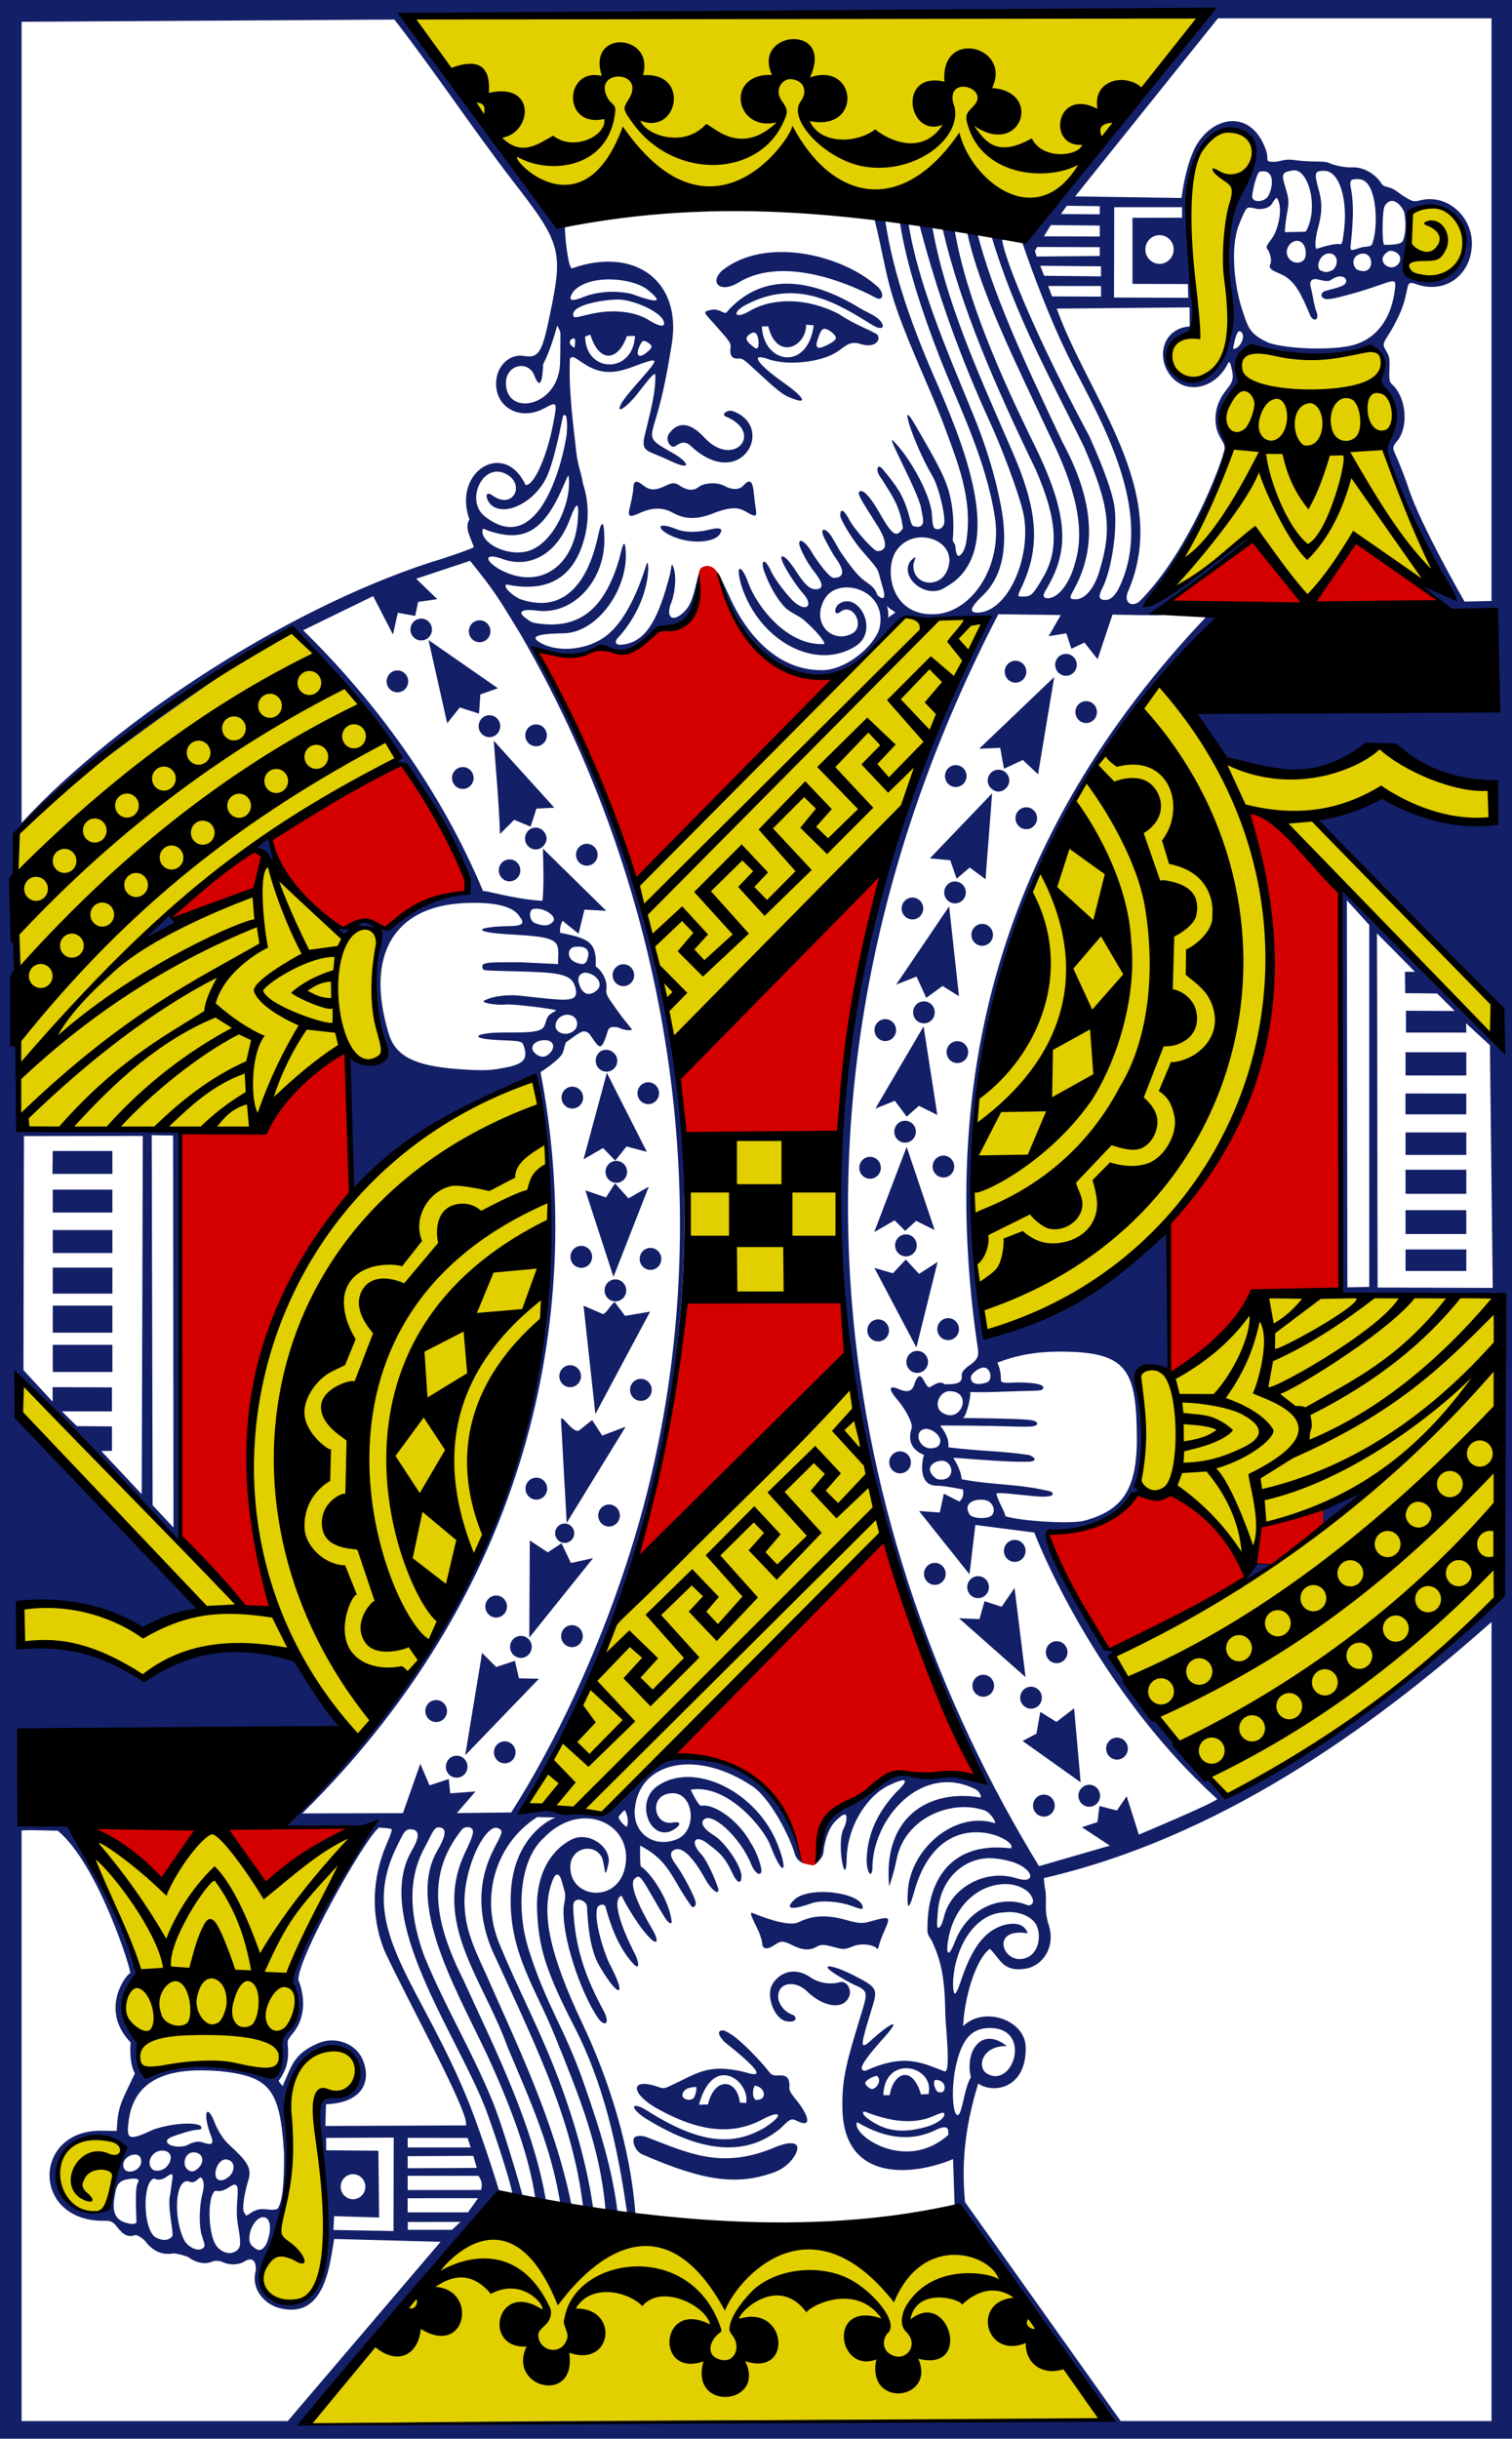 <?xml version="1.0" encoding="UTF-8" standalone="no"?>
<!-- Created with Inkscape (http://www.inkscape.org/) -->

<svg
   xmlns:dc="http://purl.org/dc/elements/1.1/"
   xmlns:cc="http://creativecommons.org/ns#"
   xmlns:rdf="http://www.w3.org/1999/02/22-rdf-syntax-ns#"
   xmlns:svg="http://www.w3.org/2000/svg"
   xmlns="http://www.w3.org/2000/svg"
   xmlns:sodipodi="http://sodipodi.sourceforge.net/DTD/sodipodi-0.dtd"
   xmlns:inkscape="http://www.inkscape.org/namespaces/inkscape"
   version="1.1"
   id="svg985"
   width="174.152"
   height="280.7"
   sodipodi:docname="Kh.svg"
   inkscape:version="0.92.0 r">
  <defs
     id="defs989" />
  <sodipodi:namedview
     pagecolor="#ffffff"
     bordercolor="#666666"
     borderopacity="1"
     objecttolerance="10"
     gridtolerance="10"
     guidetolerance="10"
     inkscape:pageopacity="0"
     inkscape:pageshadow="2"
     inkscape:window-width="833"
     inkscape:window-height="503"
     id="namedview987"
     showgrid="false"
     inkscape:zoom="0.84075577"
     inkscape:cx="87.07608"
     inkscape:cy="140.34991"
     inkscape:window-x="0"
     inkscape:window-y="56"
     inkscape:window-maximized="0"
     inkscape:current-layer="svg985" />
  <inkscape:clipboard
     style="font-variant-east_asian:normal;opacity:1;vector-effect:none;fill:#e2cf00;fill-opacity:1;stroke-width:1.067;stroke-linecap:butt;stroke-linejoin:miter;stroke-miterlimit:4;stroke-dasharray:none;stroke-dashoffset:0;stroke-opacity:1"
     min="3901.585,1607.987"
     max="4075.737,1888.687" />
  <path
     style="display:inline;fill:#e2cf00;fill-opacity:1;stroke-width:1.067"
     d="m 54.606,255.836 c 18.607,2.163 37.68,2.67 57.299,1.241 5.075,7.072 15.266,21.493 15.266,21.493 l -92.337,0.755 z m -23.979,4.923 c 2.476,-5.038 2.955,-9.894 2.484,-16.892 -0.372,-5.37 2.958,-9.553 6.394,-7.95 2.657,1.24 1.431,6.32 -1.317,5.245 -1.051,-0.411 -1.973,-0.038 -1.833,2.375 0.245,5.948 1.816,12.647 0.465,18.348 -0.941,5.54 -8.491,2.988 -6.193,-1.126 z M 7.43,252.99 c -2.917,-4.415 2.31,-8.552 5.583,-6.514 1.552,0.732 1.332,2.326 -0.624,1.477 -2.729,-1.186 -5.668,3.01 -3.293,4.695 1.094,0.776 1.511,0.672 0.679,-0.299 -2.214,-2.598 3.449,-3.746 3.285,-2.035 -0.387,2.084 -0.435,2.961 -0.624,3.371 -1.153,1.819 -3.37,0.89 -5.006,-0.695 z m 8.136,-18.566 c -3.151,-3.968 0.462,-7.089 0.414,-6.975 0.935,-1.022 -7.507,-16.899 -6.44,-17.002 10.662,-1.145 21.437,-0.281 32.122,0.055 0,8.2e-4 -5.697,10.337 -7.968,15.452 -0.915,2.061 1.224,4.487 0.339,6.018 -2.75,3.033 -1.04,6.393 -2.755,6.544 -4.398,-0.833 -9.077,-1.316 -14.757,-0.062 -0.432,-0.037 -0.365,-2.683 -0.955,-4.029 z M 61.717,124.108 c 5.391,27.688 -2.557,57.038 -20.779,76.4 -2.572,-2.493 -4.544,-7.226 -7.109,-10.313 -7.121,-2.158 -12.245,0.382 -17.238,2.869 -4.436,-2.58 -9.434,-4.097 -14.304,-4.032 l -0.157,-4.282 c 4.929,-0.107 10.134,0.352 14.523,3.092 l 6.867,-2.812 -21.413,-22.414 0.291,-3.83 25.982,26.453 3.346,0.12 c -7.353,-19.724 -0.921,-51.053 29.992,-61.251 z m 36.229,34.73 3.756,18.081 c 0,-3.4e-4 -21.065,21.07 -32.137,31.832 l -9.252,-0.85 c 4.62,-6.937 7.25,-13.951 10.32,-20.949 z m 74.656,24.798 c -8.819,9.965 -19.357,16.301 -31.061,23.283 -4.679,-5.274 -10.357,-11.075 -13.637,-16.276 10.209,-5.506 19.942,-9.77 29.939,-19.407 -0.548,0.622 -12.753,4.802 -12.713,4.321 -0.44,2.057 -0.176,3.325 -2.161,3.867 -2.351,-3.314 -4.625,-6.003 -8.332,-7.485 -1.555,0.141 -3.62,-0.895 -3.619,-0.895 1.039,-0.215 0.581,-12.931 0,-13.077 1.139,-0.373 2.288,-1.255 3.857,0.495 0.725,0.491 7.759,-6.658 10.155,-9.1 9.403,-0.781 17.732,0.154 26.995,-0.098 -0.071,11.318 0.576,23.053 0.572,34.372 z m -59.71,-28.666 c -0.236,-0.48 -2.609,-19.234 -0.355,-30.995 6.189,-19.792 4.611,-25.305 20.61,-44.772 1.053,-1.04 4.732,2.312 7.48,8.105 7.985,5.078 18.223,-1.475 18.223,-1.475 0,0 3.974,3.274 12.96,5.063 l -0.154,3.523 c -0.045,1.025 -10.107,-1.091 -12.272,-3.136 0,0 -7.536,2.536 -7.536,2.999 0,1.974 20.072,20.696 20.072,20.696 l -0.114,4.391 c 0.129,0.005 -27.52,-28.949 -27.879,-25.919 7.827,34.004 -5.489,51.231 -31.035,61.517 z m -33.25,-5.978 -0.446,-17.987 16.935,0.203 0.697,18.174 z M 2.152,129.55 C 2.604,128.912 1.493,96.027 1.563,96.027 12.341,85.198 22.883,79.145 33.451,72.561 c 4.779,4.781 8.841,8.814 12.361,14.606 L 31.231,96.238 c 0.554,2.211 -0.884,3.007 8.515,11.614 0.158,-0.589 3.255,-2.341 3.796,0.28 -1.273,5.532 0.565,10.235 0.807,13.209 -1.284,1.743 -4.153,-0.128 -4.153,-0.128 -1.857,-1.955 -9.133,7.697 -11.21,8.775 -9.064,-0.342 -27.343,0.28 -26.834,-0.438 z M 104.027,71.079 c 0.063,0.112 9.325,0.016 9.238,0.232 -1.684,4.171 -5.523,12.469 -9.372,21.654 -3.214,5.346 -26.208,27.609 -26.208,27.609 -1.09,-6.459 -2.728,-12.76 -4.434,-19.04 z m 39.959,-31.003 c 3.333,1.436 12.697,0.685 14.183,0.039 1.905,1.305 0.715,3.047 0.475,4.013 1.955,2.5 3.026,3.387 0.805,7.418 -0.507,-7.5e-5 6.825,16.681 7.022,16.693 0,0 -7.748,-3.716 -10.481,-6.226 l -5.345,7.181 -6.209,-8.109 c -0.022,0.732 -11.964,8.738 -12.109,8.352 -0.375,-0.381 10.905,-12.652 8.667,-19.857 -0.539,-1.736 0.695,-3.501 1.539,-5.03 0.579,-1.05 -0.2,-3.079 1.453,-4.475 z m -6.199,-1.495 c 0.506,-0.587 -2.896,-15.67 0.791,-21.758 1.562,-2.214 4.387,-2.327 5.567,-0.515 0.903,2.521 -1.786,6.029 -2.325,7.743 -1.749,4.774 0.848,11.072 -0.42,15.584 -3.795,9.856 -10.518,-0.97 -3.614,-1.054 z m 25.266,-6.699 c -2.001,0.088 -0.604,-5.954 -0.274,-7.684 -0.011,-0.343 3.662,-1.208 4.984,1.168 2.135,3.551 -0.432,8.03 -4.71,6.516 z M 139.197,1.423 120.352,24.586 C 101.297,22.369 82.175,20.961 62.691,23.974 L 47.021,1.882 Z"
     id="path3876-2-1-7"
     inkscape:connector-curvature="0"
     sodipodi:nodetypes="cccccccsscccccssccccccccscccccccccccccccccccccccccccccccsccccccccccccsccccccscccsscccccccccscsccccccccccccssscccccccccccccccc" />
  <path
     style="display:inline;fill:#131f67;fill-opacity:1;stroke-width:1.067"
     d="M 174.152,0 H 0 v 280.7 h 174.152 z m -35.136,1.457 -20.874,25.953 -0.513,0.174 c 1.391,4.118 3.377,9.252 5.273,13.151 3.02,6.302 10.608,17.882 5.874,27.146 -0.464,0.794 -0.895,1.181 -1.476,1.178 -0.804,-0.004 -0.789,-0.481 -0.31,-1.411 1.055,-2.047 1.77,-6.898 1.349,-9.466 -0.269,-1.639 -1.169,-4.165 -2.881,-7.983 -7.932,-14.806 -10.411,-22.697 -9.961,-22.698 -0.103,-0.067 -0.281,-0.158 -0.57,-0.227 l -0.779,-0.262 c 2.749,9.359 7.216,17.229 10.75,24.515 2.9,6.771 3.211,9.399 1.695,14.327 -0.587,1.909 -1.649,3.131 -2.692,3.126 -0.782,-0.004 -0.737,-0.163 -0.204,-1.132 2.778,-5.042 2.136,-10.545 -1.318,-16.947 -5.016,-10.574 -8.026,-17.263 -9.813,-24.046 -0.045,-0.002 -0.915,-0.298 -1.229,-0.374 1.488,7.061 5.645,15.204 9.515,23.536 3.2,6.417 4.121,11.093 2.967,14.787 -0.378,1.601 -1.585,3.986 -3.11,4.056 -0.596,-0.003 -0.691,-0.318 -0.127,-1.142 2.371,-4.11 2.792,-7.9 -1.451,-16.528 -3.901,-7.933 -7.815,-16.812 -9.152,-24.568 -0.084,-0.636 -1.78,-1.391 -1.415,-0.336 2.094,9.161 6.265,18.542 10.694,27.689 2.494,5.678 2.752,9.311 0.881,12.488 -1.046,1.776 -1.313,2.18 -2.097,2.197 -0.927,0.02 -0.911,0.055 -0.399,-1.025 2.262,-4.775 1.891,-8.982 -1.133,-15.882 -4.147,-9.463 -7.64,-17.294 -9.131,-25.622 -0.268,-0.078 -1.672,-0.629 -1.471,-0.212 2.074,7.934 4.728,15.297 8.149,22.744 1.191,2.583 3.123,7.609 3.746,10.127 1.182,4.794 -1.484,11.376 -4.973,11.708 -1.301,0.124 -1.139,-0.532 0.311,-1.896 2.496,-2.349 2.98,-6.095 2.133,-10.442 -0.636,-3.347 -1.732,-6.938 -3.237,-10.587 -3.045,-7.379 -6.358,-15.101 -7.406,-21.912 0.034,-0.61 -1.361,-0.612 -0.967,0.026 0.753,4.789 2.551,10.244 4.52,15.309 2.154,5.542 5.36,11.752 6.41,18.554 0.859,5.565 -2.573,10.819 -6.738,11.133 -5.016,0.378 -6.004,-4.645 -4.797,-7 1.968,-3.516 7.685,-1.508 5.986,2.087 -0.978,2.069 -3.965,1.526 -3.838,-0.744 -0.034,-0.206 0.286,-0.829 0.229,-0.863 -0.103,-0.061 -0.542,0.345 -0.682,0.599 -1.015,1.838 2.034,4.303 4.153,2.826 7.102,-3.893 2.306,-15.765 -0.789,-23.018 -2.997,-6.757 -5.195,-12.863 -6.149,-19.117 -0.259,-0.182 -1.431,-0.483 -1.267,-0.269 0.86,3.338 1.257,6.154 2.112,8.959 1.342,4.399 3.748,9.323 5.711,14.255 1.783,4.854 3.574,8.977 2.759,14.038 -0.076,0.467 -0.265,1.028 -0.58,1.369 -0.319,0.339 -0.583,0.286 -0.677,-1.002 -0.032,-0.176 -0.256,-0.407 -0.29,-0.63 0.175,-1.901 0.047,-3.786 -0.438,-5.575 -0.415,-1.498 -1.206,-3.027 -2.876,-5.937 -0.658,-1.084 -2.381,-4.396 -1.777,-2.107 0.347,1.295 1.529,4.172 2.759,6.256 0.763,1.294 1.566,4.826 1.328,5.508 -0.251,0.667 -0.833,0.705 -1.105,0.475 -0.244,-0.207 -0.243,-1.152 -0.305,-1.736 -0.258,-2.399 -2.684,-6.587 -4.367,-8.231 -1.209,-1.366 2.848,5.807 3.146,7.719 0.126,0.81 0.375,1.468 0.101,1.865 -0.18,0.261 -0.544,0.263 -0.901,0.171 -0.343,-0.089 -0.329,-0.329 -0.692,-1.56 -0.622,-2.107 -1.392,-3.169 -2.988,-5.069 -0.547,-0.651 -0.912,0.163 -0.041,1.219 1.205,1.927 2.111,3.158 2.418,5.637 -0.781,1.123 -1.165,0.905 -2.799,-1.938 -1.079,-1.877 -1.727,-2.359 -2.011,-2.346 -0.716,0.035 -0.041,0.932 1.97,4.139 1.041,1.711 1.066,2.775 -0.117,2.769 -0.401,-0.002 -2.649,-2.506 -3.212,-3.591 -0.467,-0.901 -1.047,-1.591 -1.049,-0.491 0,0.437 1.392,2.741 2.347,3.86 1.505,1.764 1.936,2.118 2.128,2.899 0.092,0.372 0.273,1.023 0.402,1.447 0.386,1.269 0.19,1.632 -0.591,0.961 -0.353,-0.94 -0.639,-1.038 -1.608,-1.762 -0.817,-0.61 -1.95,-2.191 -2.693,-3.307 -0.28,-0.421 -0.522,-0.955 -0.808,-1.384 -0.729,-1.379 -1.698,-1.499 -0.997,-0.107 0.332,0.645 0.869,1.704 1.433,2.489 0.945,1.362 0.75,2.072 -0.372,2.067 -0.48,-0.002 -1.823,-1.784 -2.662,-3.178 -0.547,-0.909 -1.403,-1.551 -1.298,-0.651 0.026,0.224 0.687,1.821 1.68,3.069 1.078,1.356 1.219,2.077 0.173,2.072 -0.714,-0.003 -1.329,-0.693 -2.24,-2.098 -0.865,-1.335 -1.405,-1.805 -1.649,-1.653 -0.31,0.192 1.241,2.838 2.514,4.283 1.205,1.367 0.321,2.145 -1.064,0.93 -0.751,-0.659 -2.256,-2.625 -2.677,-3.56 -0.754,-1.671 -1.24,-1.215 -0.753,0.109 0.537,1.459 1.375,3.055 2.387,4.092 0.53,0.543 1.624,0.969 2.158,1.436 1.512,1.324 2.47,2.546 2.346,2.764 -4.312,0.246 -7.852,-4.41 -8.821,-7.228 -0.688,-1.853 -1.473,-2.126 -0.728,0.491 2.103,6.502 8.656,9.879 13.188,6.965 2.735,-1.759 0.319,-6.338 -1.919,-4.862 -0.608,0.401 -0.636,1.538 0.137,0.93 1.453,-1.143 2.915,1.677 1.328,2.511 -2.23,1.173 -4.704,-1.123 -3.186,-3.906 1.499,-2.858 7.507,-1.222 6.332,3.395 -0.712,2.072 -3.832,4.661 -6.505,4.712 -4.969,0.095 -8.399,-3.759 -10.312,-7.564 -0.245,-0.49 -0.684,-1.452 -1.048,-2.237 -0.314,-0.678 -0.563,-1.182 -0.588,-1.177 0.553,4.621 4.916,10.333 8.823,11.278 6.492,1.544 8.268,-2.371 12.516,-6.417 0,0 3.103,0.408 3.212,0.341 0.286,-0.178 6.039,-0.438 6.21,-0.274 -23.24,42.63 -21.472,93.239 -1.486,131.654 1.321,2.811 1.552,2.278 -0.636,1.705 -2.261,-0.596 -4.312,0.32 -6.149,-0.108 -3.799,-0.785 -4.609,1.839 -7.528,3.24 -3.642,1.392 -2.817,3.953 -3.685,6.427 -0.273,0.383 -0.472,0.697 -0.322,0.646 0.241,-0.082 1.017,-0.808 1.076,-1.447 0.15,-1.638 0.727,-2.934 1.385,-3.586 0.627,-0.622 1.065,-0.935 1.217,-0.667 0.118,0.21 0.03,0.943 -0.28,1.535 -0.883,1.689 0.288,7.335 0.361,3.316 0.058,-3.189 1.969,-6.746 4.642,-8.201 2.14,-1.06 2.803,-0.951 1.062,0.68 -1.98,2.135 -3.326,4.622 -3.405,7.717 -0.033,1.284 0.471,2.354 0.652,1.204 -0.076,-5.895 5.746,-12.46 11.989,-9.197 0.311,0.227 0.574,0.655 0.482,0.895 -6.046,-1.026 -11.306,2.316 -10.531,10.228 0,0 0.543,-1.55 0.847,-3.098 0.953,-4.845 6.37,-6.965 10.17,-5.637 0.715,0.304 1.276,1.325 1.176,1.462 -4.646,-1.475 -9.747,2.968 -10.043,7.781 -0.096,1.566 -0.06,2.907 0.733,0.083 3.001,-10.695 12.258,-5.847 11.12,-4.971 -7.164,-0.865 -9.758,4.012 -9.593,9.652 0.102,0.515 0.364,0.688 0.58,1.168 0.955,2.125 1.389,3.946 1.466,7.802 -0.072,0.993 0.739,7.316 -0.079,7.05 -2.602,-0.973 -4.58,-2.123 -9.089,-0.071 -0.406,0.022 -0.539,-0.205 -0.4,-0.561 0.187,-0.479 0.892,-1.425 2.122,-2.823 2.77,-2.987 1.179,-2.186 -1.099,-0.115 -1.471,1.338 -1.151,0.423 0.234,-4.146 0.561,-1.853 0.212,-2.077 -2.205,-3.319 -2.487,-1.278 -4.208,-1.473 -2.097,-0.134 0.828,0.512 1.711,1.049 2.65,1.429 1.101,0.609 0.975,0.864 0.163,3.534 -1.578,5.186 -2.127,7.081 -2.044,10.569 0.201,8.484 8.193,7.642 12.742,5.734 l 0.189,5.586 17.135,24.413 c 0,0 -59.895,-0.063 -91.94,0.47 1.83,-4.445 21.202,-23.272 22.355,-26.64 0.11,0.016 -2.148,-6.883 -3.334,-9.884 -5.603,-14.172 -12.967,-20.13 -8.702,-29.441 0.918,-1.845 1.077,-2.468 1.775,-2.464 0.946,0.004 1.249,0.64 0.185,2.446 -4.579,7.768 5.191,21.17 8.492,29.719 0.529,1.37 2.74,7.784 3.129,9.944 0.037,0.66 1.588,0.885 1.154,0.114 -1.217,-4.368 -2.745,-9.138 -3.454,-10.855 -2.609,-6.311 -5.353,-10.618 -7.896,-16.787 -1.421,-3.898 -2.177,-8.401 0.027,-12.442 0.802,-1.471 1.032,-2.289 1.561,-2.366 0.456,0.002 0.724,0.159 0.753,0.537 0.032,0.413 -0.22,1.091 -0.82,2.124 -3.85,6.629 2.993,17.339 6.383,24.976 2.21,4.979 4.176,10.215 4.871,14.937 0.011,0.326 0.436,1.191 1.284,0.601 -1.466,-8.821 -5.777,-17.375 -9.552,-25.617 -3.225,-6.438 -4.435,-12.051 -0.125,-17.352 0.375,-0.366 1.179,-0.305 1.237,0.238 0.031,0.368 -0.247,1.067 -0.921,2.48 -3.797,8.033 2.082,14.557 4.841,22.217 2.691,6.404 5.194,11.783 6.199,18.606 0.761,0.292 1.138,0.658 1.219,-0.308 -1.968,-9.642 -6.212,-18.308 -9.893,-26.657 -1.701,-3.628 -2.302,-5.367 -2.418,-7.797 -0.159,-3.341 1.504,-7.569 2.994,-8.684 0.387,-0.289 0.628,-0.34 0.981,-0.146 0.484,0.266 0.387,0.443 -0.57,2.273 -1.827,3.496 -1.984,7.424 -0.29,11.579 2.926,6.38 5.391,11.616 7.138,16.307 1.911,5.131 2.986,9.586 3.419,13.607 0,0 1.302,0.585 1.108,-0.29 -0.812,-5.626 -2.649,-11.464 -4.632,-16.404 -1.872,-4.663 -4.217,-9.15 -6.118,-13.773 -2.305,-5.544 -0.396,-11.604 4.331,-14.631 l 2.175,0.048 c -0.127,-0.058 -4.96,1.884 -5.213,8.873 -0.241,6.66 2.876,10.753 5.131,16.394 2.748,6.804 5.208,12.771 5.792,20.042 0.215,0.253 1.406,0.307 1.386,0.2 -0.585,-4.891 -1.996,-9.541 -4.012,-15.256 -2.142,-6.073 -4.273,-8.767 -6.261,-15.144 -1.345,-4.314 -1.164,-10.158 1.832,-12.829 4.484,-4.584 10.74,-1.32 9.172,3.927 -1.209,3.693 -6.208,2.958 -6.181,-0.501 -0.011,-2.234 2.712,-2.838 3.611,-1.152 0.209,0.328 0.35,1.765 0.443,1.819 0.094,0.054 0.375,-1.13 0.377,-1.395 0.011,-1.835 -2.453,-3.381 -4.286,-2.449 -2.51,1.276 -4.14,4.21 -3.975,8.138 0.175,4.178 0.924,6.88 4.302,13.431 3.936,7.633 5.242,15.898 6.082,21.467 0.363,-0.154 0.799,0.043 0.94,0 -0.574,-7.593 -3.039,-15.392 -6.115,-21.875 -3.725,-7.852 -4.768,-12.657 -3.526,-16.176 0.183,-0.517 0.356,-0.906 0.58,-0.94 0.416,-0.063 0.545,0.611 0.931,2.02 0.119,0.432 -0.031,1.113 -0.117,1.638 -0.324,3.221 1.906,9.919 3.98,12.896 0.607,0.849 1.383,0.82 0.713,-0.687 -2.137,-3.892 -3.438,-7.42 -3.609,-12.152 -0.05,-1.391 1.551,-0.766 1.586,-0.069 0.116,2.26 0.339,4.922 1.407,6.816 2.167,3.749 3.372,3.912 1.155,-0.274 -0.492,-0.971 -1.901,-5.078 -1.334,-6.489 0.316,-0.288 0.701,-0.339 0.891,-0.052 0.627,2.321 1.495,4.619 3.029,6.407 0.804,0.931 0.937,0.51 0.514,-0.651 -0.706,-1.344 -2.916,-5.838 -1.899,-6.851 0.328,-0.274 0.136,-0.125 1.028,1.349 1.243,2.052 1.92,2.857 2.525,3.457 0.803,0.798 0.998,0.261 0.168,-1.142 -1.658,-2.802 -2.602,-5.13 -2.019,-5.716 0.576,-0.579 0.715,-0.311 2.024,1.944 0.583,1.004 1.427,2.482 1.715,2.831 0.287,0.347 0.549,0.437 0.555,0.15 -0.306,-2.721 -2.617,-5.826 -3.548,-6.365 -0.134,-0.253 -0.086,-2.403 -0.086,-2.403 3.473,1.809 3.614,3.849 5.914,6.991 0.236,0.234 0.574,-0.052 0.473,-0.486 -0.081,-0.589 -1.442,-3.202 -2.296,-4.35 -0.671,-0.902 -0.702,-1.419 -0.132,-1.679 0.92,-0.42 2.205,0.962 3.573,3.431 0.635,1.146 1.484,1.81 1.486,1.209 0,-0.331 -1.18,-3.285 -1.995,-4.139 -1.358,-1.422 -0.687,-2.416 0.886,-1.101 0.714,0.597 1.681,1.046 2.677,3.219 0.582,1.269 1.082,1.431 1.084,0.419 0,-1.137 -1.889,-3.917 -3.161,-4.686 -0.985,-0.596 -1.544,-1.261 -1.267,-1.705 0.863,-1.283 4.356,1.989 5.548,5.032 0.352,0.898 0.968,1.356 1.12,0.961 0.268,-0.201 -0.439,-2.394 -1.166,-3.41 -1.199,-2.322 -4.032,-4.564 -5.711,-4.294 -0.325,0.052 -1.216,-1.85 -1.216,-1.85 4.282,-0.699 8.442,4.483 9.182,6.422 1.404,3.68 2.119,3.248 0.891,0.021 -2.399,-6.307 -9.855,-9.84 -13.992,-6.789 -2.356,1.738 -0.947,5.893 1.476,5.188 0.964,-0.365 1.897,-1.357 0.202,-1.03 -1.885,0.191 -2.486,-2.709 -0.564,-3.29 3.092,-0.935 3.8,4.042 1.303,5.151 -2.591,1.122 -5.17,-0.552 -4.927,-3.426 0.459,-5.433 7.064,-7.003 13.585,-2.609 1.834,1.236 4.09,5.265 4.866,7.817 0.257,0.844 1.12,1.139 1.226,1.032 0.248,-0.249 -1.811,-4.734 -2.488,-5.874 -2.839,-6.569 -13.105,-6.894 -13.105,-6.554 0,0 -4.021,2.556 -7.592,6.769 l -9.175,-0.854 c 23.376,-37.929 25.214,-93.696 1.236,-133.175 0.307,0.2 4.609,1.324 6.093,0.145 1.094,-0.529 1.408,-0.713 2.616,-0.274 1.36,0.494 2.794,0.057 4.276,-1.312 1.116,-1.032 1.139,-1.35 1.858,-1.256 2.129,0.279 3.542,-0.98 3.98,-4.082 0.172,-1.219 0.291,-2.484 0.117,-2.299 -0.1,0.108 -0.347,1.162 -0.504,1.824 -0.431,1.823 -0.829,2.49 -1.532,3.085 -1.158,0.979 -1.827,0.431 -1.344,-1.054 0.457,-0.959 0.838,-3.425 0.209,-4.547 -0.11,-0.202 -0.136,0.562 -0.295,1.173 -1.264,4.86 -2.588,7.328 -4.878,7.897 -1.075,0.267 -1.572,0.102 -1.225,-0.524 4.041,-4.35 3.771,-9.17 3.466,-8.758 -0.859,2.789 -2.454,6.946 -5.075,8.654 -2.263,1.475 -5.577,1.616 -7.421,0.377 -1.047,-0.703 0.535,-0.912 2.905,-0.944 3.991,-0.054 7.722,-5.439 7.102,-9.979 -0.146,-0.839 -0.373,0.062 -0.697,1.442 -1.472,4.916 -3.998,8.367 -9.768,7.337 -0.451,-0.081 -0.752,-0.381 -0.998,-0.553 -0.939,-0.658 -0.593,-1.109 1.272,-0.863 4.173,0.551 7.805,-3.402 7.783,-8.179 -0.011,-2.292 -0.336,-2.265 -0.697,-0.558 -0.508,2.407 -2.362,9.789 -9.111,7.378 -1.215,-0.666 -1.878,-1.518 -1.446,-1.643 3.937,0.802 7.544,-0.072 8.946,-5.296 0.605,-2.255 0.46,-4.458 -0.155,-6.303 -0.196,-1.253 -0.613,-2.209 -0.753,-3.482 -0.377,-3.411 -0.915,-7.179 -0.753,-10.912 0.323,-0.325 0.379,-0.254 1.512,0.506 2.224,1.493 3.907,1.149 6.169,0.264 2.91,-1.062 2.646,-0.87 -0.397,2.604 -0.634,0.724 -1.276,1.609 -1.349,1.746 -0.775,1.466 0.678,0.39 1.766,-0.992 1.512,-1.92 1.829,-2.363 2.128,-2.361 0.101,2.075 -0.639,4.598 -1.023,6.298 -0.503,1.886 -0.496,2.322 0.692,2.806 0.515,0.21 1.509,0.622 2.061,0.889 2.489,1.202 2.26,0.224 0.275,-0.909 -2.68,-1.53 -2.702,-1.453 -1.934,-3.994 0.899,-2.98 1.341,-5.56 1.827,-8.51 C 78.576,32.347 73.131,28.335 65.9,30.882 65.486,31.092 65.008,27.048 65.075,25.979 65.139,25.593 63.982,25.677 63.034,24.501 63.323,24.24 52.371,10.373 47.27,1.964 79.017,2.043 110.296,1.381 139.016,1.457 Z M 115.496,27.503 c 0.07,0.045 0.112,0.083 0.112,0.083 -0.047,-0.056 -0.085,-0.083 -0.112,-0.083 z M 140.284,2.108 h 31.512 V 69.173 l -3.115,0.067 c 0,0 -5.12,-8.902 -6.469,-13.108 -0.337,-1.051 -0.926,-2.496 -1.155,-3.064 -0.521,-1.287 -0.885,-1.446 -0.193,-2.232 1.385,-1.574 1.112,-4.759 -0.234,-6.293 -0.416,-0.498 -0.632,-0.33 -0.611,-1.54 0.018,-1.041 0.115,-1.706 -0.158,-2.242 -0.455,-0.897 -0.763,-0.96 -0.112,-1.948 0.682,-1.034 1.588,-2.712 1.97,-4.03 0.617,-2.128 0.183,-2.526 1.557,-2.025 3.451,1.111 6.341,-1.378 6.251,-4.897 -0.076,-2.961 -2.816,-5.6 -6.002,-4.791 -0.735,0.187 -0.88,0.123 -2.01,-0.594 -0.324,-0.206 -0.818,-0.64 -1.237,-0.801 -0.525,-0.202 -0.958,-0.185 -1.176,-0.563 -0.428,-0.744 -1.761,-1.926 -3.385,-1.85 -0.992,0.046 -2.28,-0.316 -2.621,-0.496 -0.566,-0.299 -2.155,-0.056 -4.174,-0.362 -0.898,-0.136 -1.621,0.217 -2.056,0.222 -1.243,0.015 -0.736,-0.14 -0.972,-1.095 -1.558,-4.979 -6.109,-4.386 -8.195,-0.641 -0.765,1.469 -1.32,3.65 -1.608,5.9 L 123.833,22.605 Z M 45.428,2.253 c 4.578,5.887 8.959,12.486 13.575,18.497 5.68,7.28 5.868,8.117 4.342,15.443 -0.853,4.141 -1.219,5.097 -2.947,4.784 -1.623,-0.294 -2.996,0.996 -3.217,2.63 -0.415,3.067 2.509,4.955 5.446,3.42 1.549,-0.809 1.6,-0.896 1.084,1.777 -0.74,3.831 -2.222,7.129 -3.176,7.022 -2.463,-5.284 -8.454,-1.524 -6.465,3.969 -0.623,0.959 0.196,2.175 0.509,3.179 0,0 0.013,0.119 -3.409,1.263 -16.804,5.029 -37.319,18.156 -48.683,30.479 V 2.506 Z M 141.851,14.834 c 0.705,-0.018 1.384,0.209 1.944,0.718 1.465,1.331 1.121,3.19 -0.906,6.691 -2.127,4.877 -1.546,8.72 -1.059,13.842 -0.014,2.974 -1.007,5.8 -2.591,7.022 -2.566,1.98 -5.729,-0.672 -4.398,-3.358 0.681,-1.335 2.129,-0.557 2.469,-1.819 0.47,-4.656 -0.675,-9.406 -0.753,-13.976 0.027,-2.048 0.691,-4.619 1.608,-6.546 0.897,-1.606 2.34,-2.538 3.685,-2.573 z m 4.041,7.958 c -0.582,0.49 -1.552,0.5 -1.665,-0.112 0,-0.641 0.499,-2.686 0.841,-2.912 2.101,-0.497 1.432,2.495 0.824,3.024 z m 3.141,-3.189 c 1.736,-0.069 2.881,4.424 1.374,7.053 -0.286,0.054 -2.392,0.041 -2.402,0.083 -0.035,-0.47 0.102,-1.407 0.26,-2.304 0.134,-0.768 0.213,-1.351 -0.015,-2.175 -0.57,-2.058 -0.941,-2.445 0.784,-2.656 z m 3.308,0.062 c 0.063,-0.002 0.132,-3.42e-4 0.204,0 1.763,0.009 2.767,3.454 2.214,7.218 -0.079,0.541 -0.125,1.108 -0.321,1.235 -0.737,-0.202 -2.783,0.536 -2.819,0.53 -0.193,-0.199 -0.115,-1.27 0.147,-2.235 0.484,-1.786 0.618,-2.974 0.051,-4.821 -0.407,-1.596 -0.423,-1.9 0.524,-1.927 z m 4.393,0.992 c 1.937,0.329 2.063,5.759 1.267,7.523 -0.19,0.26 -0.92,0.197 -1.181,0.295 -1.647,0.477 -1.28,0.726 -1.089,-1.927 0.131,-1.82 0.163,-3.235 -0.107,-4.738 -0.131,-0.66 -0.184,-1.119 0.29,-1.163 0.275,-0.056 0.568,-0.047 0.819,0.011 z m -9.666,2.124 c 0.771,1.07 0.151,3.546 -0.438,4.466 -0.672,1.015 -0.942,1.099 -0.575,1.543 0.155,0.188 0.479,1.147 0.28,1.55 -0.369,0.745 0.579,0.879 1.44,1.333 1.397,0.74 2.075,2.105 3.119,4.588 0.363,0.865 1.109,0.592 0.748,-0.339 -0.31,-0.798 -0.43,-1.972 -0.644,-2.756 -0.223,-0.805 0.021,-1.208 0.939,-0.972 1.379,0.355 1.189,0.023 1.693,-0.165 1.107,-0.62 1.849,0.258 1.181,0.744 -0.384,0.279 -1.202,0.449 -2.108,0.701 -0.769,0.214 -0.59,0.964 0.183,0.961 0.714,-0.003 2.762,-0.585 4.098,-0.995 3.829,-1.174 3.957,-1.798 3.599,0.408 -0.472,2.919 -2.044,5.108 -4.642,5.849 -2.261,0.645 -7.482,0.521 -9.808,-0.233 -2.209,-1.014 -2.355,-1.723 -3.023,-3.694 -0.914,-2.698 -1.453,-7.265 -0.402,-9.92 0.925,-2.241 0.832,-2.006 1.72,-1.893 0.79,0.279 1.851,-0.031 2.087,-0.522 0.119,-0.234 0.42,-0.662 0.555,-0.654 z m 14.664,1.617 c 0.218,1.2 0.238,2.434 -0.173,3.364 -0.238,0.436 -1.579,0.412 -2.097,0.419 -0.307,0.073 -0.283,-4.056 0.046,-4.505 0.78,-1.186 1.788,-0.233 2.224,0.723 z m -38.852,-0.713 3.792,0.047 v 0.935 l -4.474,-0.031 z m 13.27,0.16 v 1.214 l -5.711,0.011 v 7.605 l 6.388,0.021 0.035,1.581 -8.551,-0.031 0.026,-10.396 7.808,-0.005 z m 29.028,-0.243 c 5.855,1.305 3.243,7.869 1.049,8.267 -2.735,0.496 -5.054,0.183 -4.296,-2.258 0.761,-1.654 0.233,-3.715 0.448,-5.218 0.528,-0.496 1.906,-0.99 2.799,-0.791 z m -44.14,2.304 5.635,0.057 v 1.256 l -6.439,-0.015 z m 12.516,1.157 c 0.9,0 1.629,0.74 1.629,1.653 0,0.913 -0.729,1.653 -1.629,1.653 -0.9,0 -1.629,-0.74 -1.629,-1.653 0,-0.913 0.729,-1.653 1.629,-1.653 z m 15.896,0.656 c 1.048,0.116 1.138,1.743 0.712,2.219 -0.549,0.552 -1.575,0.317 -1.887,-0.53 -0.282,-0.764 0.349,-1.723 1.176,-1.69 z m -29.985,0.708 7.207,0.021 v 1.018 l -7.279,0.062 -0.193,-0.656 z m 40.572,0.439 c 0.999,-0.024 1.612,0.829 0.988,1.555 -0.941,1.06 -2.86,-0.562 -0.988,-1.555 z M 83.237,31.09 c -1.612,1.381 -0.32,2.74 1.822,1.431 4.609,-2.814 11.407,-0.584 15.839,1.76 0.868,0.451 0.987,-0.601 0.132,-1.328 C 96.937,29.296 88.211,27.199 83.237,31.09 Z m 69.839,-1.923 c 1.126,0.005 1.11,1.429 0.387,1.938 -0.723,0.318 -0.848,0.229 -1.328,0.04 -0.658,-0.26 -0.167,-1.971 0.942,-1.977 z m 3.987,0.022 c 1.334,0.067 1.186,2.791 -0.83,1.808 -0.73,-0.797 -0.257,-1.814 0.83,-1.808 z m -37.252,1.404 7.004,0.062 v 1.157 l -6.551,-0.067 z m -45.265,2.723 c 1.914,1.541 1.321,1.635 -1.853,0.501 -2.073,-0.469 -4.138,-0.17 -5.436,0.351 -1.536,0.616 -1.892,0.438 -1.227,-0.605 1.786,-2.034 6.709,-1.624 8.515,-0.248 z m 9.203,2.552 c -0.193,0.481 -0.848,-0.385 -1.736,-0.217 -1.267,0.24 -0.901,0.3 0.438,1.845 1.339,1.546 1.777,1.911 1.695,2.506 -0.12,0.876 0.122,1.357 0.982,1.261 0.413,-0.047 0.904,0.439 1.537,1.023 2.191,2.021 3.299,3.026 4.011,3.338 2.902,1.271 1.595,-0.163 -0.26,-1.462 -3.092,-2.166 -4.166,-3.609 -1.97,-2.837 2.334,0.821 6.047,0.355 7.874,-0.763 0.9,-0.551 1.47,-1.395 2.738,-0.983 1.782,0.579 2.464,-0.488 1.97,-1.085 -0.809,-0.526 -2.655,-1.155 -4.408,-2.351 -3.751,-1.932 -7.695,-1.875 -10.322,-0.32 -1.549,0.916 -2.088,0.272 -0.57,-0.636 6.09,-3.332 10.908,-0.141 14.807,2.253 0.675,0.416 1.148,0.382 1.15,0.088 -0.103,-0.967 -1.838,-1.561 -2.54,-1.994 C 93.715,32.177 88.007,31.107 83.75,35.868 Z m 36.978,-2.95 6.088,0.005 v 1.219 l -5.64,-0.026 z m -49.53,1.555 c 1.686,-0.009 5.354,1.528 5.294,2.8 -0.07,0.483 -0.989,0.05 -1.787,-0.444 -1.542,-0.956 -3.91,-1.212 -6.138,-0.791 -1.711,0.324 -2.255,0.61 -2.499,0.403 -0.592,-1.348 3.566,-1.961 5.131,-1.969 z m 65.823,0.909 0.011,2.186 c -3.305,0.245 -3.985,3.971 -1.865,6.047 1.738,1.702 4.61,1.031 6.054,-1.381 0.252,-0.429 0.282,-0.688 0.437,-0.475 0.097,0.133 0.18,0.539 0.26,0.935 0.229,1.147 -0.096,1.441 -0.845,2.423 -1.21,1.588 -1.375,3.589 -0.616,5.079 0.209,0.41 0.646,0.996 0.57,1.266 0.423,-0.013 -3.752,11.847 -9.851,17.823 -1.021,0.689 -1.761,-0.121 -1.235,-1.233 4.968,-11.525 -4.537,-22.231 -8.225,-32.53 l 15.305,-0.139 z m -44.165,1.989 0.87,0.078 c -0.7,5.31 -5.776,4.455 -5.976,0.129 l 0.733,-0.026 c 0.989,4.023 4.383,2.376 4.372,-0.181 z m -28.672,0.109 c 0,0 0.366,0.593 0.367,0.925 0,1.236 -0.02,3.023 -0.051,3.565 -0.294,5.109 -6.68,6.056 -6.194,1.684 0.38,-1.856 2.69,-2.061 3.257,-0.382 0.829,2.112 0.977,-0.509 0.988,-1.328 0.676,-1.287 1.172,-2.85 1.634,-4.464 z m 30.774,0.362 c 0.262,0.006 0.731,0.239 1.099,0.641 0.42,0.458 0.264,0.686 -0.718,1.199 -1.062,0.554 -1.543,0.507 -1.161,-0.615 0.237,-0.696 0.442,-1.233 0.779,-1.225 z m 47.774,0.269 c 0.144,0.006 0.514,0.2 0.428,0.754 -0.144,0.927 -0.934,1.453 -1.14,1.235 0.132,-0.489 0.29,-1.796 0.713,-1.989 z m -55.399,1.793 c -0.125,0.375 -0.344,0.212 -0.901,-0.269 -0.615,-0.53 -0.583,-0.869 0.051,-1.25 0.91,-0.557 0.966,1.173 0.85,1.519 z M 67.996,38.518 c 1.066,3.418 3.238,2.984 4.209,0.165 l 0.932,-0.015 c -0.205,4.401 -5.694,4.323 -5.741,0.067 z m -1.924,0.424 c 0.325,-0.052 0.092,1.09 0.092,1.09 0,0 -0.901,-0.472 -0.372,-0.971 0.066,-0.062 0.233,-0.111 0.28,-0.119 z m 8.062,0.289 c 0.111,-0.007 0.322,0.079 0.55,0.233 0.534,0.359 0.442,0.569 -0.168,1.085 -0.939,0.794 -1.362,0.353 -0.855,-0.713 0.189,-0.397 0.33,-0.596 0.473,-0.605 z m 70.104,0.744 c 0.396,-0.025 0.953,0.157 2.133,0.475 3.248,0.876 7.596,0.844 11.295,-0.191 1.168,-0.327 2.036,1.753 1.405,3.265 -0.279,0.668 -0.229,0.751 0.621,1.648 1.206,1.273 1.4,3.324 0.484,5.193 -0.667,1.36 -0.622,1.238 0.168,3.56 1.697,5.049 4.193,9.745 6.817,14.356 l -3.5,-1.323 c 0,0 -15.801,13.787 -26.946,14.31 l 4.036,6.386 c 6.349,2.575 12.421,1.93 18.227,-1.777 -0.143,0.533 7.065,4.111 12.985,4.5 l 0.035,4.299 c -4.392,-0.5 -8.843,-0.603 -12.923,-3.209 0,0 -3.75,1.592 -7.508,2.785 l 21.043,22.095 0.011,3.693 c 0,0 -8.983,-8.51 -18.227,-18.104 l 0.199,47.178 18.207,0.362 c -0.572,12.278 -0.341,20.084 -0.219,34.147 -8.603,8.96 -20.442,17.924 -31.379,23.307 -5.162,-5.053 -9.426,-10.526 -13.158,-16.379 -0.079,-0.124 0.377,-0.36 0.298,-0.484 -0.114,-0.18 -0.761,-0.248 -0.878,-0.425 -2.275,-3.439 -7.561,-12.972 -6.724,-13.196 1.617,0.114 9.115,-0.828 10.607,-5.389 0.013,-0.289 -0.163,-1.103 0.041,-2.056 0.527,-2.473 0.797,-6.226 -0.097,-8.613 -1.611,-4.302 3.236,-2.923 3.4,-2.635 v -16.249 c -6.307,5.133 -12.671,10.184 -21.103,12.297 -5.244,-26.834 3.073,-60.207 26.783,-82.839 l -1.3,-0.113 c -24.361,25.586 -30.749,53.722 -26.593,83.354 0,0 0.154,0.926 0.178,1.239 0.057,0.737 -0.117,1.018 -0.764,1.551 -0.616,0.411 -1.175,0.852 -1.12,1.359 0.105,0.951 -0.797,0.982 -1.975,0.977 -0.543,-0.483 -1.273,0.126 -1.71,0.346 -0.611,0.092 -0.915,-2.44 -1.695,-0.584 -0.297,1.172 -0.861,1.26 -2.163,0.677 -0.819,-0.243 -0.837,0.17 -0.051,1.132 1.087,1.186 2.005,2.961 1.827,3.493 -0.399,1.193 -0.226,2.395 1.435,3.079 -0.095,0.007 -1.003,3.639 1.573,3.534 0.819,0.009 2.896,0.434 2.896,0.434 0.135,0.694 -0.084,1.088 -0.407,1.395 l -1.792,-0.909 -0.468,2.165 -2.387,-0.171 5.808,7.28 0.677,-5.678 6.79,0.873 c 1.09,2.871 7.95,18.787 21.062,30.668 -0.144,0.39 -9.02,4.106 -9.02,4.106 l -1.404,-4.42 -1.125,1.643 -2.005,-0.522 -0.234,1.86 -1.787,0.584 3.22,2.121 -8.164,2.365 C 96.8,177.35 86.502,125.705 114.987,70.697 l 7.197,0.093 -1.405,2.439 2.046,-0.331 0.578,1.777 1.502,-0.72 1.511,1.922 1.719,-5.134 c 0,0 5.099,0.117 5.735,0.052 0.499,-0.057 10.777,-8.811 10.557,-9.145 -0.159,-0.241 -11.194,7.945 -11.564,7.631 0,0 -1.108,0.268 -0.244,-0.78 1.55,-1.881 2.642,-3.311 4.215,-6.014 2.598,-3.589 3.765,-7.967 4.377,-10.933 0.011,-0.208 0.066,-0.685 -0.107,-1.033 -0.991,-1.995 -0.772,-3.298 1.008,-5.652 0.623,-0.824 0.661,-1.028 0.484,-1.535 -0.401,-1.143 -0.016,-2.121 0.804,-2.888 0.326,-0.305 0.537,-0.451 0.845,-0.47 z m -60.645,7.967 c 4.517,1.883 0.889,6.053 -2.465,2.418 -1.758,-1.905 -3.146,-1.784 -4.102,-0.393 -0.431,0.627 0.196,1.729 0.753,1.38 0.517,-0.324 1.049,-0.709 1.802,-0.005 5.713,5.339 9.814,-2.135 4.892,-3.994 -0.609,-0.285 -1.475,0.346 -0.879,0.594 z M 64.988,47.762 c 0.043,-0.002 0.093,0.021 0.158,0.062 0.214,0.136 0.23,2.022 0.015,2.816 -0.713,4.02 -3.537,13.361 -9.33,8.789 -2.3,-1.816 -0.208,-6.375 2.545,-4.826 2.15,1.21 0.699,4.096 -1.629,2.439 -1.13,-0.804 -0.771,0.854 0.183,1.328 1.618,0.859 4.546,-0.612 5.92,-3.234 0.548,-1.046 1.061,-2.893 1.639,-5.554 0.29,-1.338 0.314,-1.809 0.499,-1.819 z m 0.489,6.96 c 0.477,2.906 -1.703,7.996 -4.805,8.747 -2.375,0.575 -5.311,-0.996 -5.1,-2.449 0.061,-0.422 0.231,0.135 2.382,0.496 3.005,0.504 4.917,-1.142 6.647,-4.934 0.546,-1.197 0.78,-1.833 0.876,-1.86 z m 7.477,1.39 c 0,0.328 -0.155,1.194 -0.29,1.767 -0.32,1.362 -0.521,1.879 0.947,1.204 0.97,-0.454 2.389,-0.904 3.858,-0.077 1.62,0.912 3.166,0.743 5.075,-0.078 1.657,-0.56 2.465,-0.566 3.39,-0.026 1.689,0.986 1.109,0.356 0.891,-2.129 -0.151,-1.75 -0.621,-1.519 -1.227,-0.858 -0.398,0.434 -1.201,0.53 -2.097,0.041 -1.067,-0.582 -2.552,-0.306 -3.054,0.109 -0.5,0.413 -1.224,0.47 -2.204,-0.202 -0.649,-0.445 -1.011,-0.212 -1.807,0.15 -1.311,0.596 -1.814,0.274 -2.525,-0.284 -0.646,-0.479 -0.949,-0.328 -0.957,0.382 z m -6.505,2.087 c 0.171,-0.002 0.19,0.669 0.071,2.02 -0.546,4.984 -4.391,7.76 -8.918,5.348 -1.982,-1.148 -1.713,-1.958 0.239,-1.24 3.113,1.145 6.256,-0.456 7.793,-4.552 0.394,-1.05 0.664,-1.574 0.814,-1.576 z m 11.045,3.555 c 2.237,0.94 4.72,0.641 5.351,-0.192 0.708,-0.935 -0.379,-0.781 -0.948,-0.64 -1.959,0.476 -3.304,0.302 -4.097,-0.057 -2.32,-0.909 -2.173,0.076 -0.305,0.889 z m -23.348,2.795 c 2.901,3.605 3.283,4.308 5.782,8.406 18.27,31.478 24.12,71.263 12.109,107.381 -3.296,9.966 -7.945,20.123 -13.158,28.283 l -6.256,0.067 2.148,-2.485 -2.911,0.217 -0.178,-1.643 -2.209,0.723 -1.064,-2.48 -2,5.678 -11.595,0.031 c 27.156,-26.788 32.505,-59.252 27.44,-85.314 0,0 2.27,-1.441 2.586,-2.284 0.077,-0.205 0.246,-1.075 0.402,-1.204 1.009,-0.67 1.68,-1.321 2.178,-1.194 0.287,0.074 0.434,0.208 0.641,0.517 0.957,1.423 1.163,1.645 1.685,0.212 0.375,-1.028 0.214,-1.401 1.446,-1.204 0.721,0.389 1.681,0.378 1.593,0.233 -0.065,-0.108 -1.088,-1.327 -1.573,-2.02 -1.146,-1.637 -1.475,-1.933 -1.369,-2.651 0.161,-1.093 -0.696,-2.272 -1.232,-2.568 0.154,-2.944 -0.959,-3.238 -4.113,-3.896 -0.016,-0.508 0.069,-0.92 0.29,-1.374 l 1.853,1.498 0.672,-2.78 2.514,0.14 -7.289,-7.161 c 0.036,2.02 0.131,4.063 -0.051,6.009 -3.417,-0.189 -6.788,-1.307 -6.839,-1.095 C 50.633,90.6 42.988,80.459 34.917,72.546 l 8.062,-3.932 2.285,4.423 0.56,-2.506 2,0.357 0.336,-1.607 2.209,-0.315 -2.438,-2.351 z m 48.013,5.172 c 0.308,0.394 0.555,0.421 0.967,0.78 l -0.825,0.594 c 0.04,-0.562 -0.011,-0.851 -0.143,-1.374 z m -53.643,1.478 c -0.684,0 -1.242,0.567 -1.242,1.261 0,0.694 0.558,1.256 1.242,1.256 0.684,0 1.237,-0.561 1.237,-1.256 0,-0.694 -0.553,-1.261 -1.237,-1.261 z m 6.727,0.2 c -0.686,0 -1.242,0.564 -1.242,1.261 0,0.696 0.556,1.261 1.242,1.261 0.686,0 1.242,-0.564 1.242,-1.261 0,-0.696 -0.556,-1.261 -1.242,-1.261 z m -21.671,0.921 c 3.992,3.368 7.662,7.757 12.114,14.622 l -0.092,0.925 1.359,0.512 c 0,0 7.405,9.894 7.014,14.291 -2.542,0.539 -4.865,-0.161 -9.411,4.154 -2.145,-1.171 -3.418,-0.797 -5.64,-0.139 0,0 0.039,0.978 0.804,1.307 1.479,-1.763 3.09,-0.945 3.965,-0.506 -0.313,0.136 -1.116,9.966 0.443,12.059 1.175,3.338 -1.911,2.704 -4.052,1.881 l 0.616,15.609 c 7.044,-8.156 21.919,-13.595 20.864,-13.005 7.467,40.033 -10.285,66.74 -28.865,86.316 l 9.737,0.057 c 0,0 -8.395,13.669 -9.019,17.448 0.477,1.256 1.797,3.858 -0.433,5.683 -0.755,0.84 -0.835,4.65 -0.835,4.65 -5.121,0.179 -9.559,-1.626 -15.463,0.475 -0.611,0.209 -0.744,-3.263 -0.774,-3.891 -3.3,-2.969 -0.278,-8.069 0.17,-7.694 -2.663,-7.939 -8.017,-17.417 -8.017,-17.417 0,0 -3.228,-0.174 -5.193,-0.288 -0.41,-0.349 -0.675,-9.604 -0.26,-9.827 14.594,1.175 37.431,-0.171 37.431,-0.171 l -6.128,-8.691 c -7.548,-2.987 -17.921,2.113 -17.421,2.383 0.025,0.03 -8.29,-4.603 -14.058,-3.944 l 0.189,-4.539 c 5.124,-0.021 9.851,0.948 13.977,3.419 l 7.011,-2.65 -21.49,-22.884 0.249,-3.772 c 7.004,6.578 18.492,19.303 18.492,19.303 l 0.015,-48.04 -18.477,-0.046 -0.494,-9.698 -0.479,-0.847 -0.219,-6.96 0.514,-0.708 -0.178,-2.976 -0.173,-0.424 -0.234,-7.109 0.397,-0.599 0.061,-4.474 C 10.521,87.241 33.572,72.319 33.572,72.319 Z m 15.784,1.349 2.153,9.579 1.446,-1.819 2.219,0.708 0.153,-2.206 2.021,-0.713 z m 73.424,1.593 c -0.686,0 -1.242,0.564 -1.242,1.261 0,0.696 0.556,1.261 1.242,1.261 0.686,0 1.242,-0.564 1.242,-1.261 0,-0.696 -0.556,-1.261 -1.242,-1.261 z m -5.813,0.789 c -0.686,0 -1.242,0.564 -1.242,1.261 0,0.696 0.556,1.261 1.242,1.261 0.686,0 1.242,-0.564 1.242,-1.261 0,-0.696 -0.556,-1.261 -1.242,-1.261 z m -71.194,1.116 c -0.686,0 -1.242,0.564 -1.242,1.261 0,0.696 0.556,1.261 1.242,1.261 0.686,0 1.242,-0.564 1.242,-1.261 0,-0.696 -0.556,-1.261 -1.242,-1.261 z m 75.652,0.76 -8.643,8.251 2.423,-0.103 0.434,2.408 2.168,-1.008 1.755,1.643 z m 3.678,2.773 c -0.686,0 -1.242,0.564 -1.242,1.261 0,0.696 0.556,1.261 1.242,1.261 0.686,0 1.242,-0.564 1.242,-1.261 0,-0.696 -0.556,-1.261 -1.242,-1.261 z m -68.733,1.624 c -0.686,0 -1.242,0.564 -1.242,1.261 0,0.696 0.556,1.261 1.242,1.261 0.686,0 1.242,-0.564 1.242,-1.261 0,-0.696 -0.556,-1.261 -1.242,-1.261 z m 5.375,1.054 c -0.686,0 -1.242,0.564 -1.242,1.261 0,0.696 0.556,1.261 1.242,1.261 0.686,0 1.242,-0.564 1.242,-1.261 0,-0.696 -0.556,-1.261 -1.242,-1.261 z m -4.876,1.876 c 0.238,3.371 0.626,7.369 0.713,10.747 l 1.639,-1.638 1.893,0.78 0.672,-2.072 2.061,-0.103 z m 53.215,2.812 c -0.686,0 -1.242,0.564 -1.242,1.261 0,0.696 0.556,1.261 1.242,1.261 0.686,0 1.242,-0.564 1.242,-1.261 0,-0.696 -0.556,-1.261 -1.242,-1.261 z m -56.778,0.221 c -0.686,0 -1.242,0.564 -1.242,1.261 0,0.696 0.556,1.261 1.242,1.261 0.686,0 1.242,-0.564 1.242,-1.261 0,-0.696 -0.556,-1.261 -1.242,-1.261 z m 61.701,0.306 c -0.686,0 -1.242,0.564 -1.242,1.261 0,0.696 0.656,1.261 1.242,1.261 0.585,0 1.242,-0.564 1.242,-1.261 0,-0.696 -0.556,-1.261 -1.242,-1.261 z m -0.736,2.723 -7.165,7.48 2.346,0.222 0.738,2.123 1.502,-1.291 1.822,1.354 z m 3.935,1.603 c -0.686,0 -1.242,0.564 -1.242,1.261 0,0.696 0.556,1.261 1.242,1.261 0.686,0 1.242,-0.564 1.242,-1.261 0,-0.696 -0.556,-1.261 -1.242,-1.261 z m -56.491,2.332 c -0.686,0 -1.242,0.564 -1.242,1.261 0,0.696 0.556,1.261 1.242,1.261 0.686,0 1.242,-0.666 1.242,-1.261 0,-0.594 -0.556,-1.261 -1.242,-1.261 z m -30.61,1.022 -1.81,1.404 c 1.491,0.589 2.33,1.858 2.33,1.858 0,5.02e-4 -0.201,-0.745 -0.52,-3.263 z m 36.484,0.848 c -0.686,0 -1.242,0.564 -1.242,1.261 0,0.696 0.556,1.261 1.242,1.261 0.686,0 1.242,-0.564 1.242,-1.261 0,-0.696 -0.556,-1.261 -1.242,-1.261 z m -8.897,1.798 c -0.686,0 -1.242,0.564 -1.242,1.261 0,0.696 0.556,1.261 1.242,1.261 0.686,0 1.242,-0.564 1.242,-1.261 0,-0.696 -0.556,-1.261 -1.242,-1.261 z m 51.306,2.54 c -0.686,0 -1.242,0.564 -1.242,1.261 0,0.696 0.556,1.261 1.242,1.261 0.686,0 1.242,-0.564 1.242,-1.261 0,-0.696 -0.556,-1.261 -1.242,-1.261 z m -4.902,1.85 c -0.686,0 -1.242,0.564 -1.242,1.261 0,0.696 0.556,1.261 1.242,1.261 0.686,0 1.242,-0.564 1.242,-1.261 0,-0.696 -0.556,-1.261 -1.242,-1.261 z m 50.034,0.312 2.581,2.847 v 41.654 l -2.519,0.052 z m -100.46,0.295 c 2.103,0.003 4.446,0.31 5.192,1.607 1.16,1.455 -1.308,0.892 -3.385,1.209 -1.919,0.238 -0.806,0.635 1.904,0.796 3.735,0.224 5.202,0.323 5.758,1.197 0.316,0.814 0.084,1.363 0.151,2.239 l -4.24,-0.202 c -2.199,0.003 -3.491,-0.04 -4.143,0.129 -0.52,0.134 -0.37,0.558 -0.193,0.739 0.093,0.095 1.78,0.118 3.751,0.171 5.306,0.141 6.479,0.323 6.856,2.056 0.284,1.589 -0.992,1.347 -6.444,0.744 -2.426,-0.201 -3.731,0.378 -4.082,0.553 -0.598,0.298 1.733,0.591 2.494,0.465 0.476,-0.076 3.975,0.308 5.263,0.553 1.083,0.166 0.129,0.136 -0.417,0.806 -0.362,0.554 -0.248,1.191 -0.814,1.504 -0.696,0.373 -2.073,0.366 -4.545,0.367 -2.827,6.6e-4 -4.145,0.697 -0.265,0.868 2.506,0.111 2.647,0.067 2.861,0.801 0.566,1.811 -0.64,2.13 -3.197,2.542 -1.222,0.213 -3.034,0.094 -4.403,-0.005 -5.407,-0.39 -7.281,-1.699 -8.012,-4.118 -2.727,-9.025 0.639,-14.535 8.515,-14.978 0.437,-0.024 0.909,-0.042 1.395,-0.041 z m 54.652,0.403 -6.106,9.016 2.353,-0.93 1.12,2.444 1.883,-1.364 1.881,1.178 z m -45.684,1.096 c 0.316,0.393 0.177,0.687 -0.346,0.977 -0.442,0.244 -1.197,0.064 -1.695,-0.155 -0.657,-0.288 -0.723,-1.479 -0.183,-1.607 0.776,-0.157 1.739,0.209 2.224,0.785 z m -44.227,-0.46 -2.803,3.1 c 0,0 2.58,-0.936 3.963,-1.488 z m 93.718,1.385 c -0.686,0 -1.242,0.564 -1.242,1.261 0,0.696 0.556,1.261 1.242,1.261 0.686,0 1.242,-0.564 1.242,-1.261 0,-0.696 -0.556,-1.261 -1.242,-1.261 z m 45.462,1.09 c 0,0 3.111,3.119 4.388,4.428 l -1.155,-0.005 0.031,2.459 3.68,0.041 2.021,2.01 -5.619,-0.026 v 2.511 l 6.958,0.005 -0.035,-1.075 2.749,2.527 0.326,27.932 -13.259,-0.041 c -0.049,-13.753 -0.012,-27.012 -0.081,-40.766 z m -90.962,3.028 c -0.191,0.604 -0.617,0.605 -1.344,0.305 -1.076,-0.445 -0.923,-1.65 -0.107,-1.777 1.539,-0.178 1.824,0.542 1.451,1.473 z m 4.174,0.527 c -0.686,0 -1.242,0.564 -1.242,1.261 0,0.696 0.556,1.261 1.242,1.261 0.686,0 1.242,-0.564 1.242,-1.261 0,-0.696 -0.556,-1.261 -1.242,-1.261 z m -4.372,0.966 c 0.485,0.03 0.967,0.283 1.242,0.558 0.679,0.696 0.439,1.345 -0.321,1.746 -0.852,0.45 -1.452,-0.163 -1.7,-1.188 -0.167,-0.691 0.231,-1.093 0.779,-1.116 z m 38.987,3.306 c -0.689,0 -1.247,0.567 -1.247,1.266 0,0.699 0.558,1.266 1.247,1.266 0.689,0 1.247,-0.567 1.247,-1.266 0,-0.699 -0.558,-1.266 -1.247,-1.266 z m -41.044,1.535 c 1.07,0.037 1.393,1.146 0.835,1.741 -0.802,0.806 -2.047,0.461 -2.224,-0.31 -0.057,-0.867 0.64,-1.431 1.39,-1.431 z m 36.593,0.511 c -0.686,0 -1.242,0.564 -1.242,1.261 0,0.696 0.556,1.261 1.242,1.261 0.686,0 1.242,-0.564 1.242,-1.261 0,-0.696 -0.556,-1.261 -1.242,-1.261 z m 4.411,0.837 -5.558,9.466 2.25,-0.904 1.364,1.824 1.405,-1.245 2.122,1.054 z m -43.616,1.581 c 0.994,0.004 1.273,0.797 0.55,1.524 -0.491,0.494 -1.046,0.509 -1.614,0.052 -0.859,-0.693 -0.2,-1.582 1.064,-1.576 z m 47.509,0.117 c -0.686,0 -1.242,0.564 -1.242,1.261 0,0.696 0.556,1.261 1.242,1.261 0.686,0 1.242,-0.564 1.242,-1.261 0,-0.696 -0.556,-1.261 -1.242,-1.261 z m -40.465,0.994 c -0.686,0 -1.191,0.564 -1.191,1.261 0,0.696 0.556,1.261 1.242,1.261 0.686,0 1.242,-0.564 1.242,-1.261 0,-0.696 -0.607,-1.261 -1.293,-1.261 z m 92.082,0.279 v 2.676 l 7.004,0.005 v -2.676 z m -91.99,2.377 -2.682,9.946 2.245,-1.297 1.4,1.452 1.303,-1.628 2.341,0.62 z m 4.769,1.08 c -0.686,0 -1.242,0.564 -1.242,1.261 0,0.696 0.556,1.261 1.242,1.261 0.686,0 1.242,-0.564 1.242,-1.261 0,-0.696 -0.556,-1.261 -1.242,-1.261 z m -8.745,0.506 c -0.686,0 -1.242,0.564 -1.242,1.261 0,0.696 0.556,1.261 1.242,1.261 0.686,0 1.242,-0.564 1.242,-1.261 0,-0.696 -0.556,-1.261 -1.242,-1.261 z m 95.961,0.785 v 2.403 h 7.004 v -2.387 z m -57.635,3.141 c -0.686,0 -1.242,0.564 -1.242,1.261 0,0.696 0.556,1.261 1.242,1.261 0.686,0 1.242,-0.564 1.242,-1.261 0,-0.696 -0.556,-1.261 -1.242,-1.261 z m 57.64,1.344 v 2.589 h 7.004 v -2.589 z m -144.412,0.315 2.464,0.046 0.041,45.121 -2.402,-2.578 z m -1.028,0.088 -0.122,41.241 -4.668,-4.981 1.242,-0.015 v -2.811 l -4.041,-0.031 -1.725,-1.705 5.762,0.005 v -2.759 l -6.836,-0.026 v 1.669 l -3.359,-3.637 0.057,-26.929 z m 87.983,1.26 -3.739,9.812 2.352,-1.359 1.216,1.214 1.257,-1.152 2.138,1.059 z m -98.356,0.471 -0.035,2.64 h 6.902 v -2.64 z m 102.591,0.532 c -0.686,0 -1.242,0.564 -1.242,1.261 0,0.696 0.556,1.261 1.242,1.261 0.686,0 1.242,-0.564 1.242,-1.261 0,-0.696 -0.556,-1.261 -1.242,-1.261 z m -8.453,0.141 c -0.686,0 -1.242,0.564 -1.242,1.261 0,0.696 0.556,1.261 1.242,1.261 0.686,0 1.242,-0.564 1.242,-1.261 0,-0.696 -0.556,-1.261 -1.242,-1.261 z m -29.226,0.469 c -0.686,0 -1.242,0.564 -1.242,1.261 0,0.696 0.556,1.261 1.242,1.261 0.686,0 1.242,-0.564 1.242,-1.261 0,-0.696 -0.556,-1.261 -1.242,-1.261 z m 90.901,1.018 v 2.775 h 7.004 v -2.775 z m -91.054,1.566 -1.038,1.628 -2.377,-0.822 3.242,9.956 4.067,-10.385 -2.336,1.354 z m -64.759,0.723 v 2.635 h 6.866 v -2.635 z m 155.813,2.361 v 2.749 h 6.999 v -2.749 h -7.004 z M 6.077,141.585 v 2.64 h 6.866 v -2.64 z m 98.266,0.496 c -0.689,0 -1.247,0.567 -1.247,1.266 0,0.699 0.558,1.266 1.247,1.266 0.689,0 1.247,-0.567 1.247,-1.266 0,-0.699 -0.558,-1.266 -1.247,-1.266 z m -37.391,1.318 c -0.689,0 -1.247,0.567 -1.247,1.266 0,0.699 0.558,1.266 1.247,1.266 0.689,0 1.247,-0.567 1.247,-1.266 0,-0.699 -0.558,-1.266 -1.247,-1.266 z m 7.971,0.238 c -0.689,0 -1.247,0.567 -1.247,1.266 0,0.699 0.558,1.266 1.247,1.266 0.689,0 1.247,-0.567 1.247,-1.266 0,-0.699 -0.558,-1.266 -1.247,-1.266 z m 86.967,0.176 v 2.48 h 6.999 v -2.48 h -7.004 z m -57.557,1.157 -1.486,1.586 -2.133,-0.615 4.835,9.156 2.443,-9.848 -2.133,1.38 z m -98.256,0.93 v 2.997 h 6.866 v -2.997 z m 64.805,1.359 c -0.689,0 -1.247,0.567 -1.247,1.266 0,0.699 0.558,1.266 1.247,1.266 0.689,0 1.247,-0.567 1.247,-1.266 0,-0.699 -0.558,-1.266 -1.247,-1.266 z M 70.801,149.867 c -0.532,0.383 -0.763,1.054 -1.318,1.4 l -2.27,-0.982 1.364,12.467 6.301,-11.78 -2.881,0.491 z m -64.724,0.408 v 3.116 h 6.866 v -3.116 z M 109.207,151.72 c -0.689,0 -1.247,0.567 -1.247,1.266 0,0.699 0.558,1.266 1.247,1.266 0.689,0 1.247,-0.567 1.247,-1.266 0,-0.699 -0.558,-1.266 -1.247,-1.266 z m -8.062,0.145 c -0.689,0 -1.247,0.567 -1.247,1.266 0,0.699 0.558,1.266 1.247,1.266 0.689,0 1.247,-0.567 1.247,-1.266 0,-0.699 -0.558,-1.266 -1.247,-1.266 z M 6.078,154.796 v 3.121 h 6.866 v -3.121 z m 99.564,0.696 c -0.689,0 -1.247,0.567 -1.247,1.266 0,0.699 0.558,1.266 1.247,1.266 0.689,0 1.247,-0.567 1.247,-1.266 0,-0.699 -0.558,-1.266 -1.247,-1.266 z m 17.604,0.1 c 6.678,0.216 7.655,2.397 7.695,9.925 0.032,6.008 -1.732,8.357 -6.041,9.515 -1.57,0.422 -7.441,0.031 -9.105,-0.51 -0.028,-0.515 -0.858,-1.709 -1.045,-2.627 0.423,-0.122 1.764,0.068 4.304,0.313 2.06,0.199 2.59,-0.136 1.939,-0.548 -3.875,-0.928 -6.513,-0.675 -10.236,-1.4 -0.052,-1.13 -0.952,-2.446 -0.952,-2.446 0.202,-0.082 5.739,0.523 8.66,0.429 1.286,-0.054 0.512,-0.667 -0.011,-0.78 -3.407,-0.495 -5.619,-0.416 -9.222,-0.877 0.098,-0.935 -0.371,-1.786 -0.952,-2.501 0,0 1.823,-0.017 5.579,0.041 1.977,0.031 3.698,0.114 4.562,0.084 1.452,-0.002 1.319,-0.689 0.061,-0.783 -1.535,-0.174 -7.575,-0.21 -7.575,-0.21 0.449,-0.211 1.036,-2.957 0.804,-2.986 0,0 1.565,0.033 2.56,-0.005 4.841,-0.184 5.676,-0.106 5.767,-0.289 0.636,-0.59 -1.081,-0.821 -2.871,-0.816 -0.771,0.002 -1.897,0.173 -1.888,-0.253 0.011,-0.392 -0.011,-1.196 -0.404,-2.023 2.969,-1.16 5.7,-1.339 8.367,-1.253 z m -57.575,1.545 c -0.689,0 -1.247,0.567 -1.247,1.266 0,0.699 0.558,1.266 1.247,1.266 0.689,0 1.247,-0.567 1.247,-1.266 0,-0.699 -0.558,-1.266 -1.247,-1.266 z m 47.637,0.264 c 0.823,0.004 1.083,1.507 0.311,1.741 -1.186,0.359 -1.834,0.077 -1.792,-0.636 0.024,-0.404 0.948,-1.108 1.481,-1.106 z m -39.493,1.307 c -0.689,0 -1.247,0.567 -1.247,1.266 0,0.699 0.558,1.266 1.247,1.266 0.689,0 1.247,-0.567 1.247,-1.266 0,-0.699 -0.558,-1.266 -1.247,-1.266 z m 35.513,1.421 c 2.822,-0.026 1.361,3.87 -0.809,2.465 -1.076,-0.697 -0.319,-2.456 0.809,-2.465 z m -44.629,3.116 c -0.058,-0.005 -0.089,0.053 -0.081,0.196 l 0.652,11.842 6.79,-11.062 -2.698,1.018 -1.161,-1.788 -1.456,1.163 c -0.6,0.479 -1.734,-1.34 -2.046,-1.369 z m 42.012,1.212 c 1.266,0.179 2.111,1.466 1.232,2.084 -1.98,0.88 -3.038,-1.998 -1.232,-2.084 z m -3.041,2.599 c -0.689,0 -1.247,0.567 -1.247,1.266 0,0.699 0.558,1.266 1.247,1.266 0.689,0 1.247,-0.567 1.247,-1.266 0,-0.699 -0.558,-1.266 -1.247,-1.266 z m 4.797,1.071 c 1.078,-0.016 1.585,1.572 0.519,2.072 -0.228,0.107 -0.902,0.183 -1.201,-0.041 -1.259,-0.943 -0.607,-1.931 0.682,-2.031 z m -46.692,1.953 c -0.689,0 -1.247,0.567 -1.247,1.266 0,0.699 0.558,1.266 1.247,1.266 0.689,0 1.247,-0.567 1.247,-1.266 0,-0.699 -0.558,-1.266 -1.247,-1.266 z m 95.255,1.586 -4.622,1.576 v 2.219 c 2.017,-0.652 3.171,-2.315 4.622,-3.794 z m -43.311,1.071 c 0.801,0.341 1.02,1.444 0.33,1.814 -0.543,0.292 -2.014,0.245 -2.374,-0.235 -0.933,-1.519 1.074,-1.95 2.044,-1.579 z m -43.57,0.438 c -0.689,0 -1.247,0.567 -1.247,1.266 0,0.699 0.558,1.266 1.247,1.266 0.689,0 1.247,-0.567 1.247,-1.266 0,-0.699 -0.558,-1.266 -1.247,-1.266 z m -5.109,2.187 c -0.607,0 -1.099,0.5 -1.099,1.116 0,0.616 0.492,1.116 1.099,1.116 0.607,0 1.099,-0.5 1.099,-1.116 0,-0.616 -0.492,-1.116 -1.099,-1.116 z m 51.838,1.882 c -0.689,0 -1.247,0.567 -1.247,1.266 0,0.699 0.558,1.266 1.247,1.266 0.689,0 1.247,-0.567 1.247,-1.266 0,-0.699 -0.558,-1.266 -1.247,-1.266 z m -55.855,0.069 -0.061,11.186 7.35,-9.155 -2.55,0.563 -1.089,-2.268 -1.573,1.039 z m 46.653,2.576 c -0.689,0 -1.247,0.567 -1.247,1.266 0,0.699 0.558,1.266 1.247,1.266 0.689,0 1.247,-0.567 1.247,-1.266 0,-0.699 -0.558,-1.266 -1.247,-1.266 z m 36.782,0.043 -1.206,2.087 3.42,-1.927 z m -31.804,1.486 c -0.689,0 -1.247,0.567 -1.247,1.266 0,0.699 0.558,1.266 1.247,1.266 0.689,0 1.247,-0.567 1.247,-1.266 0,-0.699 -0.558,-1.266 -1.247,-1.266 z m 4.201,1.366 -1.491,2.16 -1.965,-0.641 -0.58,2.056 -2.357,-0.088 7.66,6.768 z m -59.707,0.864 c -0.689,0 -1.247,0.567 -1.247,1.266 0,0.699 0.558,1.266 1.247,1.266 0.689,0 1.247,-0.567 1.247,-1.266 0,-0.699 -0.558,-1.266 -1.247,-1.266 z m 114.648,3.04 v 91.98 h -42.715 l -17.932,-25.212 c -0.369,-4.049 -0.155,-8.206 1.524,-13.64 1.753,1.233 5.594,0.56 5.464,-4.219 -0.085,-3.13 -4.838,-4.731 -7.206,-2.376 0.122,-3.025 1.332,-7.57 3.074,-8.911 1.197,1.103 1.462,2.737 4.167,2.28 1.922,-0.324 3.444,-2.505 2.611,-5.046 -0.213,-0.644 -0.328,-1.429 -0.326,-1.953 0,-0.525 0.05,-1.457 -0.051,-1.979 -0.133,-0.689 -0.183,-1.436 -0.183,-1.436 19.964,-4.612 37.369,-16.88 51.571,-29.488 z m -105.917,0.37 c -0.689,0 -1.247,0.567 -1.247,1.266 0,0.699 0.558,1.266 1.247,1.266 0.689,0 1.247,-0.567 1.247,-1.266 0,-0.699 -0.558,-1.266 -1.247,-1.266 z m -5.88,1.236 c -0.689,0 -1.247,0.567 -1.247,1.266 0,0.699 0.558,1.266 1.247,1.266 0.689,0 1.247,-0.567 1.247,-1.266 0,-0.699 -0.558,-1.266 -1.247,-1.266 z m 61.707,0.61 c -0.689,0 -1.247,0.567 -1.247,1.266 0,0.699 0.558,1.266 1.247,1.266 0.689,0 1.247,-0.567 1.247,-1.266 0,-0.699 -0.558,-1.266 -1.247,-1.266 z m -66.179,1.35 -1.944,11.785 8.49,-8.809 -2.306,-0.052 -0.458,-2.01 -2.158,0.708 z m 57.725,2.514 c -0.689,0 -1.247,0.567 -1.247,1.266 0,0.699 0.558,1.266 1.247,1.266 0.689,0 1.247,-0.567 1.247,-1.266 0,-0.699 -0.558,-1.266 -1.247,-1.266 z m 5.502,1.374 c -0.689,0 -1.247,0.567 -1.247,1.266 0,0.699 0.558,1.266 1.247,1.266 0.689,0 1.247,-0.567 1.247,-1.266 0,-0.699 -0.558,-1.266 -1.247,-1.266 z m -68.516,1.536 c -0.689,0 -1.247,0.567 -1.247,1.266 0,0.699 0.558,1.266 1.247,1.266 0.689,0 1.247,-0.567 1.247,-1.266 0,-0.699 -0.558,-1.266 -1.247,-1.266 z m 73.478,0.956 -2.031,1.566 -1.868,-1.159 -0.438,2.503 -1.593,0.847 6.683,4.753 z m 4.939,3.37 c -0.689,0 -1.247,0.567 -1.247,1.266 0,0.699 0.558,1.266 1.247,1.266 0.689,0 1.247,-0.567 1.247,-1.266 0,-0.699 -0.558,-1.266 -1.247,-1.266 z m -70.517,0.427 c -0.689,0 -1.247,0.567 -1.247,1.266 0,0.699 0.558,1.266 1.247,1.266 0.689,0 1.247,-0.567 1.247,-1.266 0,-0.699 -0.558,-1.266 -1.247,-1.266 z m -5.538,1.653 c -0.689,0 -1.247,0.567 -1.247,1.266 0,0.699 0.558,1.266 1.247,1.266 0.689,0 1.247,-0.567 1.247,-1.266 0,-0.699 -0.558,-1.266 -1.247,-1.266 z m 72.86,3.346 c -0.689,0 -1.247,0.567 -1.247,1.266 0,0.699 0.558,1.266 1.247,1.266 0.689,0 1.247,-0.567 1.247,-1.266 0,-0.699 -0.558,-1.266 -1.247,-1.266 z m -5.227,1.133 c -0.689,0 -1.247,0.567 -1.247,1.266 0,0.699 0.558,1.266 1.247,1.266 0.689,0 1.247,-0.567 1.247,-1.266 0,-0.699 -0.558,-1.266 -1.247,-1.266 z M 71.955,208.369 c 0.011,0 0.016,0.005 0.02,0.011 0.141,0.153 0.574,1.304 0.188,1.891 -0.199,-0.095 -1.095,-0.942 -0.865,-1.23 0.106,-0.132 0.541,-0.673 0.657,-0.672 z m -28.298,1.986 c 0,0 1.207,0.064 1.471,0.181 0,0.312 -0.29,0.996 -0.616,1.762 -1.628,3.825 -1.878,8.113 -0.224,12.245 2.594,5.609 9.92,18.879 9.376,20.094 l -16.186,0.067 0.07,-2.499 c 4.548,-0.181 5.263,-3.004 4.129,-5.338 -0.786,-1.616 -2.989,-2.541 -5.004,-1.693 -2.909,1.225 -3.088,2.684 -4.127,4.946 l -0.463,-0.597 c 0.874,-1.179 1.166,-2.311 1.094,-3.602 -0.07,-1.267 -0.108,-0.917 0.329,-1.612 2.533,-2.763 0.874,-6.359 0.874,-6.359 -0.302,-2.209 7.58,-16.302 9.277,-17.596 z M 6.643,210.716 c 4.603,3.718 8.588,16.242 8.347,16.435 -0.214,-0.176 -3.709,4.023 0.055,7.936 0,0 -0.23,2.352 0.494,3.56 -1.663,3.502 -1.956,3.767 -2.097,6.644 -0.032,-0.011 -0.289,-0.034 -1.832,-0.041 -7.628,-0.037 -7.983,9.809 -0.361,10.349 1.044,0.074 1.402,-0.166 2.031,0.465 0.638,0.804 1.211,1.611 2.301,1.194 0.259,0.002 0.678,0.248 1.115,0.661 0.733,1.006 1.796,1.723 3.313,1.447 0.538,0.053 1.088,0.21 1.67,0.424 0.667,0.534 1.827,0.939 2.733,0.537 0.27,-0.12 0.789,-0.159 1.211,0.036 1.102,0.509 2.224,0.191 2.637,-0.129 1.023,-0.539 1.25,0.325 1.201,1.121 -0.522,1.822 0.625,3.531 2.362,4.201 3.662,1.149 5.508,-1.138 6.296,-5.673 0.195,-0.994 0.367,-2.175 0.367,-2.175 l 12.262,0.326 -17.606,20.636 H 2.486 v -67.984 c 1.318,-0.079 2.838,0.031 4.156,0.031 z m 110.253,3.694 c 2.236,0.875 2.415,2.478 0.188,1.783 -3.617,-1.131 -7.509,1.113 -8.322,4.319 -0.15,0.591 -0.31,1.039 -0.402,1.152 -0.506,0.621 -0.481,0.054 -0.331,-1.726 0.292,-3.455 2.699,-5.958 5.838,-6.061 1.028,0.002 2.137,0.218 3.028,0.532 z m -1.11,2.444 c 0.935,0 1.925,0.278 2.665,0.931 0.839,0.934 0.589,1.554 -0.056,1.522 -3.03,-1.284 -6.882,0.27 -8.391,4.153 -0.926,2.383 -1.093,1.106 -0.683,-0.739 0.759,-3.339 3.262,-5.806 6.464,-5.867 z m -21.072,0.92 c -1.322,0.005 -2.577,0.27 -3.217,0.884 -1.214,1.165 -0.204,1.183 1.995,0.408 1.07,-0.377 3.128,-0.203 4.444,0.258 1.103,0.387 1.492,0.55 1.43,0.202 -0.058,-1.048 -2.449,-1.761 -4.652,-1.752 z m 24.701,3.898 c 0.558,1.295 0.197,3.578 -1.751,3.809 -2.296,0.272 -3.483,-3.635 0.711,-2.952 -0.543,-1.563 -2.425,-1.13 -3.352,-0.735 -1.892,0.839 -3.182,2.727 -4.342,6.195 -0.344,1.028 -0.596,1.566 -0.728,1.462 -0.219,-0.172 -0.323,-1.77 0.183,-3.694 0.912,-3.469 3.136,-5.565 5.492,-5.632 1.526,-0.237 3.303,0.425 3.787,1.547 z m -32.854,-1.505 c -0.204,0.047 0.154,0.775 0.713,1.907 0.309,0.626 0.519,1.437 0.519,1.597 0,0.615 0.463,0.767 1.145,0.372 0.789,-0.456 0.915,-0.799 2.031,-0.294 1.051,0.561 2.089,0.915 3.049,0.346 0.521,-0.309 0.865,-0.295 1.873,-0.026 1.203,0.322 1.362,0.371 2.26,-0.011 1.147,-0.487 2.51,-0.153 2.799,0.174 0.276,0.312 0.115,-0.12 0.739,-1.587 0.289,-0.68 0.704,-1.507 0.59,-1.739 -0.154,-0.314 -1.199,0.033 -2.336,0.336 -0.615,0.164 -1.203,0.115 -2.382,-0.222 -2.488,-0.712 -4.056,-0.508 -5.614,0.243 -0.871,0.419 -3.053,-0.16 -5.258,-1.07 -0.053,-0.022 -0.098,-0.033 -0.127,-0.026 z m 4.895,6.763 c -1.122,-0.017 -2.14,0.7 -2.606,1.684 -0.541,1.367 0.38,3.834 1.782,4.046 1.247,0.189 1.2,-0.586 0.572,-0.794 -0.951,-0.316 -2.07,-1.698 -1.346,-2.899 0.497,-0.825 2,-0.82 3.045,0.197 2.105,2.05 4.517,2.185 4.974,0.406 0.138,-0.711 -0.395,-1.658 -1.218,-1.4 -0.636,0.2 -2.108,0.26 -3.339,-0.589 -0.638,-0.44 -1.275,-0.642 -1.863,-0.651 z m 22.228,6.51 c 5.373,-0.327 3.062,7.122 -0.04,5.21 -1.108,-0.683 -0.617,-3.193 2.328,-3.146 -2.888,-2.283 -4.856,0.497 -4.15,3.617 -0.648,1.018 -0.828,2.958 -1.253,4.056 -0.654,1.254 -1.167,-2.03 -0.507,-5.203 0.639,-3.071 1.719,-4.418 3.622,-4.534 z m -30.392,0.258 c -1.109,0.013 0.031,1.225 0.204,1.369 3.347,2.666 4.982,4.314 2.29,3.436 -4.373,-1.057 -5.501,0.199 -8.831,1.69 -0.612,0.298 -0.785,0.113 -1.522,-0.109 -2.926,-0.879 -2.712,0.985 0.346,2.666 4.617,2.538 8.43,3.111 12.017,1.209 2.306,-1.223 2.424,-0.422 0.28,0.93 -3.671,2.173 -7.535,1.843 -13.468,-1.907 -1.917,-1.211 -2.185,-0.401 -0.224,0.873 4.48,2.746 10.512,5.237 15.438,1.183 0.969,-0.874 1.164,-1.328 1.909,-0.951 1.969,0.998 1.322,-0.74 -0.02,-2.377 -0.474,-0.578 -0.825,-1.046 -0.794,-1.442 0.111,-1.42 -0.663,-1.415 -1.369,-1.38 -0.845,0.042 -0.751,-0.245 -1.787,-1.4 -1.512,-1.686 -3.358,-3.491 -4.469,-3.792 z m -44.715,7.554 c -1.86,0.149 -2.286,0.234 -1.832,4.102 0.085,0.728 0.405,2.906 0.494,3.725 1.103,10.13 0.21,14.611 -2.57,15.852 -1,0.447 -1.984,0.283 -2.718,-0.016 -1.76,-0.714 -2.485,-2.884 -1.206,-5.466 0.344,-0.696 0.76,-1.772 0.926,-2.392 0.166,-0.621 0.542,-1.983 0.83,-3.028 0.7,-2.54 1.08,-6.405 0.667,-10.096 -0.28,-2.506 -0.219,-2.717 0.397,-4.407 1.351,-2.498 2.223,-3.777 5.068,-3.808 3.181,0.339 4.071,5.225 -0.054,5.534 z m 68.373,-0.222 -0.87,0.041 c -1.048,-3.541 -3.237,-2.395 -3.601,0.09 l -0.739,-0.007 c 0.127,-4.728 5.954,-3.446 5.211,-0.124 z m -81.729,-2.644 c 5.939,0.597 7.022,2.095 7.49,9.376 0.043,3.524 -0.186,5.651 -0.719,6.454 -0.89,0.433 -1.741,-0.378 -3.009,0.439 -0.697,0.432 -0.564,0.477 -0.864,0.007 -0.282,-0.441 0.048,-2.301 0.504,-3.785 0.434,-1.415 -0.31,-2.239 -2.276,-4.055 -0.533,-0.492 -0.999,-1.174 -1.476,-2.149 -1.023,-2.786 -1.542,-1.56 -0.69,0.842 0.421,1.036 0.52,1.547 -0.76,1.101 -0.753,-0.264 -1.411,0.048 -1.992,0.361 -1.63,0.421 -3.035,-0.483 -1.621,-1.027 0.86,-0.331 2.403,-0.81 2.881,-0.807 0.346,0.002 0.514,-0.078 0.514,-0.243 0,-0.697 -3.141,-0.621 -5.539,0.217 -2.945,1.376 -3.114,1.131 -2.842,-1.009 0.689,-5.429 5.667,-6.091 10.401,-5.721 z m 58.086,0.474 c 1.519,-0.069 2.913,1.698 2.637,3.198 l -0.723,-0.046 c -0.34,-2.823 -2.97,-2.944 -3.67,0.217 l -1.043,0.026 c 0.663,-2.44 1.761,-3.347 2.799,-3.395 z m 17.658,0.057 c 0.6,0.361 0.184,1.338 -0.456,1.534 -0.241,0.061 -1.006,-0.48 -0.823,-0.809 0.345,-0.397 0.868,-0.605 1.278,-0.725 z m 6.807,0.479 c 0.419,0 0.959,0.216 1.033,0.787 0.024,0.835 -0.602,0.662 -0.809,0.587 -0.415,-0.391 -0.572,-1.344 -0.224,-1.375 z m -20.821,0.668 c 1.113,0.133 1.517,1.553 0.255,1.643 -0.564,0.118 -0.59,-1.302 -0.255,-1.643 z m -6.775,0.155 c 0.133,0.002 -0.073,1.167 -0.351,1.338 -0.55,0.339 -1.253,-0.031 -1.227,-0.382 0.062,-0.84 1.065,-0.961 1.578,-0.956 z m 19.428,2.831 c 2.121,0.815 4.878,1.607 7.472,0.687 0.946,-0.363 1.703,-0.794 1.701,-0.386 0,0.427 -0.752,1.074 -2.107,1.46 -2.793,0.794 -4.815,0.487 -6.734,-0.975 -0.542,-0.413 -0.731,-0.793 -0.332,-0.787 z m -0.876,1.216 c 3.44,2.037 6.545,2.24 9.341,0.755 1.132,-0.399 1.168,-0.033 1.165,0.704 -5.037,4.493 -11.332,-0.171 -10.506,-1.458 z m -84.442,3.103 c -0.853,1.746 -1.311,6.048 -2.704,7.323 -9.505,-0.554 -3.391,-13.28 2.704,-7.323 z m 58.901,-1.426 c -0.538,0.286 -0.062,1.656 0.784,2.025 7.269,3.175 10.998,3.553 15.132,2.093 1.713,-0.605 2.649,-2.027 2.733,-2.718 0.1,-0.822 -1.005,-0.902 -2.942,-0.031 -5.895,2.346 -9.593,0.517 -14.352,-1.301 -0.441,-0.169 -0.891,-0.227 -1.355,-0.068 z m -27.837,0.098 -0.026,10.757 -6.922,-0.124 0.081,-1.591 5.182,0.155 -0.081,-7.683 -6.011,-0.057 -0.011,-1.426 7.788,-0.031 z m 1.608,0.026 6.907,0.011 0.346,1.095 h -7.253 v -1.106 z m -27.868,3.416 c -0.454,0.413 -1.247,0.505 -1.573,0.171 -0.731,-0.749 0.011,-2.127 1.176,-2.118 1.169,0.01 1.268,1.155 0.397,1.947 z m 3.182,-1.749 c 1.045,0.005 1.39,0.994 0.596,1.793 -0.538,0.497 -0.814,0.53 -1.298,0.165 -0.61,-0.544 -0.292,-1.923 0.702,-1.958 z m -6.816,0.266 c 0.275,-0.011 0.515,0.018 0.692,0.294 0.635,1.319 -1.449,2.232 -1.883,1.25 -0.32,-0.796 0.489,-1.519 1.191,-1.545 z m 39.06,0.144 0.402,1.385 -7.961,0.036 v -1.385 z m -28.495,0.398 c 1.187,0.144 1.004,1.357 0.453,1.896 -0.946,0.889 -1.865,0.601 -1.624,-0.594 0.151,-0.747 0.628,-1.288 1.171,-1.302 z m -6.402,3.967 c -0.419,1.515 0.475,4.579 0.208,4.9 -0.58,0.698 -1.514,0.34 -1.928,0.101 -1.438,-0.937 -1.529,-6.435 -0.137,-6.763 0.894,0.455 1.495,-0.359 1.904,-0.478 0.409,-0.119 0.135,0.63 -0.046,2.24 z m 21.042,-2.258 c 0.784,0 1.42,0.646 1.42,1.442 0,0.796 -0.636,1.442 -1.42,1.442 -0.784,0 -1.42,-0.645 -1.42,-1.442 0,-0.796 0.636,-1.442 1.42,-1.442 z m 6.296,0.186 h 8.144 c 0.488,0.689 0.438,1.155 0.3,1.633 l -8.444,0.011 v -1.643 z m -23.916,0.187 c 0.372,-0.004 0.558,0.804 0.309,1.726 -0.449,1.666 -0.425,3.934 -0.117,4.917 0.207,0.679 0.411,1.145 0.29,1.338 -0.421,0.676 -1.712,0.214 -2.26,-0.677 -1.337,-2.518 -1.124,-7.215 0.473,-6.851 0.6,0.306 0.944,-0.173 1.305,-0.453 z m -7.178,0.634 c -0.394,0.637 -0.113,4.215 -0.153,4.511 -0.05,0.373 -1.057,0.18 -1.619,-0.078 -1.382,-0.658 -1.007,-2.329 -0.738,-3.679 0.302,-1.06 0.967,-1.139 1.787,-1.235 0.453,-0.052 1.051,-0.012 0.723,0.481 z m 11.077,0.197 c 0.44,-0.016 0.501,0.313 0.4,1.637 -0.079,1.037 -0.116,1.921 0.05,2.899 0.355,2.078 0.398,2.642 -0.116,3.048 -0.611,0.483 -1.434,0.337 -2.072,-0.233 -1.307,-1.052 -1.393,-6.209 -0.367,-6.655 0.954,0.241 1.555,-0.525 2.104,-0.697 z m 28.125,1.56 -1.171,1.633 h -6.943 v -1.628 l 8.108,-0.005 z m -24.757,2.185 c 1.083,0.012 0.904,1.957 0.321,3.178 -0.495,0.737 -0.856,0.812 -1.598,0.12 -0.843,-0.786 0.158,-3.304 1.277,-3.298 z m 22.731,0.544 -0.977,0.909 -5.09,0.005 v -0.904 l 6.067,-0.011 z"
     id="path3874-3-1-4"
     inkscape:connector-curvature="0"
     sodipodi:nodetypes="ccccccccccsccccccccsscccccccsccccscsccccsscsccssscscccccccccccccccccccccccccccccsccccccccsscccscccscccccccccccccccccscsccccccccccscccssccsccccsccssccccccccccccccscccccscccsccscscccsccccccccccsscscsccscccscccssccccccscsccsccccccccccccccccccccccccccccscscccccsccccscsccscssccccccccssscccsccscccscsccsssccccscccscccsccccccscccccccccccccccccccccsscccssssccccccccsccscccccccsccccccccsccccccccsccsccccscscccccccccccccscscccsscscsccccccccccccccccccccccccssccscccccsssssccccccccccccccscccccccccccccccccccccsccsccscscccccccsccccccsccccsccsccccccccccccccccccsccccscccscsccsccscccccccscccsccsssccscccccccccccccccccccscccsccccccsccccccccccccccccccccccccccccccccccccscscccccssssssscscccsssccccccscscccscsccccsssscccccscccsccccccccccccccccccsscccccccccccccccccccccccccccsssssssssscccccccccccccccccccccccccccccccccccccccccccccccccccccssssssssssssssscccccccssssssssssssssscccccccssssssssssssasscccccccssssssssasccccssssssssssssssssssssccccccccccccccsccccccccsccccccccccccccccscccccsssssccccccccccccccccccssssscccccsssssccccsssssccccccccsccssssssssssccccccccccccsssssssssscccccscssscsccccccccccccccccccccccccccccccccccscssssssssssssscsccccccccccccccccccccccccccscssssssssssssscsccccccccccccccccscssscsccccccccccscsssssssscscccscssscssssccscccccccsccccscscsssssssssssscscsccccsccccscssscssccscsscssccssccsscsscssscscscscscscscccscscscccsccscscscscccscscscccscccccscscccsscssscssscssscssscccssscssscssscssscssssccssssssssscsssccsscccsccccccccccccccsccccsccsccscccsccccccccccscccccccccccccccccccccscccccsccccssccccccscccccccsssccccccccsssscccccssccscscsscsccccccscsccccccccccccccccccccccccccccccccsccccccccccccccccccccccccccccccccccccccccsccscccccccccccccccccccccccccccccccccccccccccccccccccccccccccccccccccccccccccccccccccccccccc" />
  <path
     style="display:inline;fill:#d40000;fill-opacity:1;stroke-width:1.067"
     d="m 18.964,216.93 -8.44,-6.717 c 10.038,-0.223 20.072,0.013 30.108,0.187 l -10.024,7.249 c -2.052,-2.276 -3.264,-5.334 -6.176,-6.809 -2.168,0.909 -3.651,4.042 -5.468,6.09 z m 73.613,-2.446 c -0.231,-0.147 -0.38,-0.475 -0.549,-1.554 -2.505,-11.859 -14.818,-11.019 -14.736,-10.671 -0.092,-0.468 15.304,-14.579 24.354,-25.65 2.735,8.461 11.027,27.791 10.682,27.721 0,0 -2.399,0.02 -8.619,-0.137 -5.661,2.595 -9.6,5.121 -9.415,8.78 -0.032,1.288 -0.338,1.824 -0.761,1.713 -0.34,-0.039 -0.647,-0.134 -0.956,-0.201 z m 28.059,-38.066 c 8.009,-0.127 9.52,-4.098 10.433,-4.577 5.261,-0.878 8.512,2.598 10.817,6.317 2.944,1.799 2.576,0.138 3.186,-2.665 l 7.331,-2.181 -0.011,2.371 c -2.263,1.237 -5.622,4.407 -5.622,4.407 l -2.231,-0.133 -1.279,1.73 c -5.093,2.797 -10.086,6.128 -15.457,8.29 0,0 -6.434,-8.445 -7.169,-13.558 z m -99.796,0.744 -0.083,-46.886 c 3.313,-0.237 9.413,-0.207 9.413,-0.207 2.55,-4.569 6.028,-6.718 9.613,-9.372 0.503,5.78 0.695,11.3 0.58,17.082 -9.492,11.76 -14.765,26.235 -8.911,47.868 l -3.512,-0.395 z m 52.451,2.628 c 2.703,-9.78 4.802,-19.702 5.673,-29.947 l 18.071,-0.272 0.361,6.281 z m 61.532,-21.35 -0.336,-17.542 c 13.188,-15.993 13.968,-29.941 9.077,-47.575 4.356,1.018 6.599,4.465 10.75,9.216 v 45.745 c -2.885,0.436 -10.036,0.863 -10.036,0.863 -0.217,2.143 -6.259,7.268 -9.458,9.293 z M 78.98,130.792 78.176,123.057 101.657,100.291 c -1.938,9.865 -4.283,19.995 -4.966,30.496 z M 40.021,106.631 c -1.676,1.116 -7.854,-5.401 -8.864,-9.781 1.549,-2.125 15.144,-8.885 15.144,-8.885 0,0 7.945,10.352 7.621,14.669 -3.529,0.952 -6.59,1.224 -9.269,4.144 -1.533,0.139 -2.071,-1.611 -4.632,-0.146 z m -10.723,-8.753 c 1.891,0.309 0.678,2.899 0.388,4.795 l -9.992,3.006 c 3.435,-2.975 5.871,-5.507 9.603,-7.802 z M 61.832,74.99 c 2.054,-0.063 4.195,0.797 5.779,0.149 0.592,-0.234 1.776,-0.597 3.072,-0.348 2.987,0.937 4.034,-2.402 5.938,-2.417 2.464,0.006 3.83,-1.744 3.847,-5.247 0.011,-1.515 0.132,-1.686 0.413,-1.837 0.84,-0.451 1.738,0.181 1.85,1.013 1.767,6.453 6.228,12.256 13.264,11.794 C 90.392,83.894 73.349,101.713 73.349,101.713 70.279,92.22 66.202,83.384 61.832,74.99 Z m 72.501,-5.561 10.265,-7.562 6.144,7.59 5.312,-7.226 c 3.123,2.27 10.222,7.331 10.222,7.331 0,0 -21.29,0.319 -31.944,-0.133 z"
     id="path3872-3-7-5"
     inkscape:connector-curvature="0"
     sodipodi:nodetypes="ccccccccccccccccccccccccccccccccccccccccccccccccsccccccccccccccccccssccccccccc" />
  <path
     style="display:inline;fill:#000000;stroke-width:1.067"
     d="M 140.157,0.873 45.789,1.488 64.128,26.35 c 19.483,-4.026 36.443,-1.41 54.045,1.71 z m -2.413,1.261 -6.281,7.921 c -1.737,-1.595 -5.617,-1.019 -5.068,2.471 -4.814,-2.54 -5.834,4.434 -1.748,4.148 -0.513,1.369 -4.639,1.731 -5.803,-0.754 -4.237,2.41 -5.531,0.072 -6.653,-1.447 5.384,3.71 8.004,-3.916 2.077,-4.345 2.328,-4.781 -5.976,-6.95 -5.487,-0.729 -5.477,-1.26 -4.221,6.563 -0.199,4.96 -2.613,3.988 -6.9,1.309 -7.767,0.532 -2.204,1.678 -6.371,1.731 -7.538,-0.951 6.096,1.244 5.428,-6.904 0.015,-5.027 2.885,-6.258 -6.715,-5.416 -4.382,-0.289 -5.461,-0.211 -4.252,6.625 0.545,5.461 -4.262,4.077 -7.454,0.278 -8.129,0.196 -2.523,2.826 -6.955,1.277 -7.564,-0.393 4.348,1.743 5.773,-5.67 0.292,-5.225 1.404,-4.776 -6.482,-5.355 -4.742,0.069 -4.345,-0.999 -4.582,6.064 0.286,4.965 0.302,1.934 -3.528,3.787 -5.884,1.917 -1.728,0.96 -3.62,2.455 -5.869,0.243 C 61.272,15.297 61.835,9.42 56.304,10.69 56.568,7.082 54.528,6.886 52.007,7.802 L 47.967,2.248 Z M 72.644,10.995 c -0.3,0.672 -0.807,1.13 -0.688,1.642 0.097,0.42 0.522,1.003 1.116,1.794 4.722,6.247 14.294,6.038 17.173,-0.403 0.587,-1.196 0.467,-1.468 -0.239,-2.485 -0.853,-1.229 0.111,-2.539 1.155,-2.428 1.56,0.165 1.83,1.545 1.079,2.527 -1.629,2.082 2.846,6.793 7.314,7.533 5.728,0.949 11.159,-3.14 10.403,-6.804 -0.044,-0.21 -0.149,-0.406 -0.192,-0.626 -0.609,-3.068 4.184,-1.598 2.458,0.357 -0.648,0.707 -0.998,0.918 -0.911,1.695 1.392,6.493 9.169,7.173 12.872,5.172 -4.779,7.911 -12.349,1.814 -13.682,-3.715 -6.71,9.834 -14.772,7.791 -19.265,-0.853 0.531,0.539 -8.851,15.493 -19.5,0.16 -4.508,12.34 -12.727,3.999 -12.165,3.493 3.776,2.135 10.633,1.362 11.295,-5.239 0.091,-0.815 -0.518,-0.865 -0.87,-1.509 -1.785,-3.262 3.975,-3.286 2.647,-0.31 z m -17.744,0.811 c 0.854,0.081 0.997,0.442 0.855,1.323 z m 73.229,2.32 -1.237,1.576 c -0.295,-0.771 -0.303,-1.479 1.237,-1.576 z m 13.453,0.522 c -2.935,0.126 -5.203,4.243 -5.054,9.734 0.071,2.663 0.533,9.345 0.713,10.339 0.251,1.389 -0.022,3.273 -0.504,3.472 -1.27,0.524 -1.749,0.862 -2.092,1.478 -0.892,1.6 -0.154,3.406 1.725,4.216 1.342,0.578 3.043,-0.22 4.194,-1.963 0.639,-0.968 0.79,-1.399 1.354,-3.834 0.26,-1.121 0.236,-2.98 -0.061,-4.686 -0.676,-3.879 -0.174,-8.71 1.14,-10.979 2.356,-4.069 2.312,-6.734 -0.122,-7.574 -0.442,-0.153 -0.873,-0.22 -1.293,-0.202 z m -0.153,0.62 c 3.416,0.013 3.324,3.472 1.43,4.536 -0.734,0.333 -1.632,0.411 -2.53,-0.186 -1.008,-0.592 -0.871,0.083 0.173,0.853 1.226,0.903 1.749,0.847 1.089,2.966 -0.614,1.973 -0.937,6.237 -0.601,8.659 0.919,6.628 0.142,9.933 -2.606,11.083 -1.354,0.567 -2.817,-0.232 -3.193,-1.337 -0.588,-1.728 0.459,-3.212 3.046,-2.797 0,0 0.183,-0.551 -0.489,-6.303 -0.935,-8.003 -0.567,-13.589 0.881,-15.542 0.773,-1.043 1.772,-1.936 2.799,-1.932 z m 23.175,8.251 c -0.799,0.006 -1.658,0.227 -2.535,0.729 0,0 -0.095,3.599 -0.199,4.144 -0.581,3.044 -0.411,3.407 0.987,3.839 3.391,1.048 6.176,-1.235 6.052,-4.815 -0.069,-2.012 -1.911,-3.916 -4.306,-3.896 z m 0.458,0.481 c 1.854,-0.057 3.536,2.143 3.354,4.216 -0.097,2.481 -2.435,3.833 -4.53,3.4 -0.62,-0.095 -1.261,-0.215 -1.461,-0.687 -0.42,-0.657 0.256,-0.895 1.664,-0.889 1.543,0.007 1.829,-0.207 2.341,-1.085 1.014,-1.738 -0.284,-3.942 -1.939,-3.529 -0.565,0.141 -0.647,0.401 0.015,0.589 2.029,0.928 1.274,2.224 0.57,2.749 -0.837,0.625 -2.221,-0.232 -2.458,-0.749 l 0.143,-3.358 c 0,0 0.67,-0.637 2.301,-0.656 z m -20.899,15.562 c 0,0 -0.773,0.375 -1.145,0.723 -0.82,0.768 -0.992,1.931 -0.59,3.074 0.178,0.506 0.15,0.592 -0.473,1.416 -1.775,2.347 -2.003,3.52 -1.094,5.637 0.413,0.961 0.416,0.961 0.026,2.232 -1.673,5.451 -4.975,11.63 -8.5,15.908 -0.545,0.662 -0.764,1.338 -0.764,1.338 0,0 0.825,-0.043 1.283,-0.274 3.642,-1.839 7.489,-5.403 11.066,-7.74 -5.656,4.657 -11.681,8.825 -11.681,8.825 l 7.696,0.419 c -1.932,2.011 -35.679,31.037 -26.717,83.097 10.534,-2.659 15.436,-7.071 21.052,-12.173 0.052,4.195 0.143,15.485 0.178,15.485 0.107,-0.186 -4.875,-1.905 -3.69,2.258 0.705,2.284 1.061,8.063 -0.188,11.326 -0.053,0.138 0.537,0.357 0.478,0.486 -0.067,0.148 -0.799,0.15 -0.799,0.15 -1.913,3.621 -6.839,4.415 -9.267,4.306 -0.896,-0.086 -0.534,1.16 -0.416,1.611 0.452,1.865 2.568,5.858 6.522,12.271 l 1.038,0.14 -0.601,0.563 c 0.466,0.863 1.714,2.487 1.714,2.487 l 0.054,0.551 c 0,0 2.169,3.065 3.333,4.503 0.079,0.098 0.261,-0.134 0.341,-0.037 0.645,0.788 1.42,1.67 2.077,2.456 0.051,0.061 -0.101,0.285 -0.05,0.343 1.236,1.368 3.667,4.132 3.667,4.132 l 0.483,-0.118 1.911,2.186 c 15.854,-7.318 32.423,-23.508 32.25,-23.473 l 0.136,-34.843 -18.772,-0.057 -0.08,-46.157 18.751,18.817 -0.122,-5.399 C 169.013,111.925 151.919,94.417 151.919,94.417 c 2.488,-0.352 4.898,-1.172 7.233,-2.459 4.077,2.277 8.437,3.645 13.432,2.971 l -0.02,-5.12 c -5.671,-0.011 -9.188,-1.918 -11.732,-4.221 l -3.502,-0.119 c -6.469,4.993 -11.042,2.676 -15.962,1.695 l -3.4,-4.97 34.83,-0.181 -0.249,-12.064 -5.288,0.119 -3.436,-2.578 3.985,1.71 c 0,0 -0.063,-0.664 -0.86,-1.927 -2.147,-3.561 -4.871,-8.801 -6.505,-13.372 -0.79,-2.322 -0.789,-2.226 -0.122,-3.586 0.916,-1.869 0.718,-4.131 -0.489,-5.404 -0.85,-0.897 -0.823,-1.089 -0.545,-1.757 1.131,-2.647 -1.597,-3.621 -1.608,-3.451 -5.834,2.282 -13.66,-0.068 -13.519,-0.139 z m 13.57,0.961 c 1.165,-0.011 1.292,0.509 1.288,1.39 -0.099,1.614 -2.17,2.199 -3.105,2.423 -4.476,1.04 -12.278,0.424 -12.786,-1.695 -0.373,-1.557 0.583,-2.421 3.761,-1.648 5.108,1.114 8.269,-0.084 10.842,-0.47 z m -14.445,4.495 c 0.465,-0.003 1.022,0.477 1.181,1.261 0.136,0.669 -0.55,2.641 -1.125,3.095 -1.422,1.124 -2.706,-0.624 -1.756,-2.527 0.548,-1.097 1.103,-1.825 1.7,-1.829 z m 15.27,0.222 c 0.213,0.005 0.593,0.05 0.84,0.227 1.127,0.809 1.232,3.61 0.178,4.015 -1.074,0.412 -2.07,-0.724 -2.061,-2.506 0,-1.092 0.406,-1.752 1.043,-1.736 z m -3.578,0.579 c 0.229,-0.012 0.473,0.038 0.723,0.155 0.939,0.44 1.395,3.377 0.463,4.314 -0.722,0.727 -2.275,0.687 -2.728,-0.822 -0.542,-1.803 0.304,-3.585 1.542,-3.648 z m -7.935,0.083 c 1.375,0.01 1.687,3.113 0.341,4.392 -1.126,1.069 -2.845,0.017 -2.306,-2.103 0.269,-1.06 0.888,-2.215 1.965,-2.289 z m 3.909,0.496 c 2.012,0.349 1.842,5.351 -0.794,4.852 -1.501,-1.063 -1.46,-4.777 0.794,-4.852 z m -8.801,5.358 2.845,0.269 c -0.074,-0.045 -4.527,9.555 -8.51,12.096 2.188,-3.699 4.107,-8.109 5.664,-12.364 z m 17.056,0.052 c 1.662,4.497 3.367,9.062 5.635,13.661 -3.446,-3.372 -6.5,-8.557 -9.315,-13.423 z m -13.376,0.434 1.883,0.021 c 0.627,2.913 1.712,4.77 2.988,6.365 1.104,-1.893 1.801,-3.973 2.479,-6.19 l 1.496,-0.021 c 0.573,0.347 -1.761,9.126 -4.046,10.194 -2.421,-1.995 -4.462,-7.389 -4.8,-10.37 z m -0.794,2.077 c -0.158,0.21 2.925,7.73 5.533,10.142 2.458,-2.421 4.026,-5.611 5.08,-9.414 l 8.088,11.522 -7.884,-5.477 c -1.575,2.655 -3.247,5.188 -5.253,7.295 -2.164,-2.376 -4.037,-5.194 -6.001,-7.874 -3.043,2.288 -5.177,4.732 -9.126,6.867 0.018,0.089 7.739,-8.454 9.564,-13.062 z m -0.758,8.189 5.502,6.825 -14.649,-0.212 z m 11.915,0.109 9.243,6.458 -13.773,0.145 z m -73.646,3.178 c 0,0 0.078,0.41 0.168,0.656 1.64,6.793 6.166,12.441 12.974,11.77 L 73.31,100.927 c 0,0 -3.695,-12.729 -11.183,-25.777 0,0 1.366,0.285 2.433,0.496 1,0.155 1.76,0.106 2.509,-0.093 0.573,-0.086 1.011,-0.466 1.522,-0.579 0.863,-0.184 1.946,0.132 2.52,0.336 1.538,0.295 2.585,-0.578 4.51,-2.304 0.512,-0.459 0.709,-0.348 1.354,-0.346 2.412,0.006 3.951,-2.094 3.68,-5.353 l -0.122,-1.447 -0.305,1.628 c -0.576,3.068 -0.978,4.391 -3.97,4.521 -0.725,0.031 -0.997,0.526 -2.143,1.524 -1.604,1.398 -2.737,1.518 -3.873,0.971 -1.16,-0.558 -1.267,-0.23 -2.362,0.3 -1.253,0.606 -3.078,0.535 -4.724,0.057 -2.296,-0.668 -2.016,-0.444 -2.016,-0.444 13.3,24.028 17.972,47.074 17.677,67.545 -0.42,29.169 -10.472,52.711 -19.291,66.904 0,0 1.513,-0.156 2.861,-0.357 0.65,-0.183 1.15,-0.006 1.792,0.222 0.599,0.214 1.052,0.203 1.639,0.134 0.459,-0.053 1.579,0.009 2.301,0.114 1.637,0.238 1.745,0.021 3.527,-1.736 5.058,-4.986 4.729,-4.802 8.393,-4.681 5.498,0.181 9.895,3.862 11.727,9.832 0.232,0.754 0.535,1.814 0.576,1.814 l -0.357,-1.581 c -1.609,-8.004 -8.352,-10.931 -13.982,-10.824 l 23.76,-24.18 c -0.121,0.023 5.507,18.398 10.409,26.588 0.011,0.056 -1.487,-0.654 -4.22,-0.294 -1.486,0.196 -3.149,-0.003 -4.082,-0.165 -1.201,-0.03 -1.933,0.329 -3.43,1.58 -0.622,0.54 -1.182,1.132 -2.397,1.653 -2.89,1.239 -4.042,2.519 -4.057,5.735 0,0.585 -0.091,1.333 -0.081,1.622 0,0.077 0,0.215 0.015,0.215 0.049,0 0.116,-0.12 0.173,-0.205 0.144,-0.214 0.435,-0.796 0.66,-2.143 0.4,-2.405 0.899,-3.246 3.143,-4.312 0.673,-0.32 2.091,-1.191 2.72,-1.701 2.068,-1.674 2.757,-2.056 4.436,-1.66 0.955,0.226 1.767,0.343 3.049,0.185 1.524,-0.187 1.613,-0.267 3.244,0.16 1.106,0.289 2.475,0.57 2.475,0.57 -23.028,-46.94 -22.268,-90.456 0.46,-134.606 0,0 -6.728,0.081 -7.014,0.258 -0.109,0.067 -0.926,-0.007 -1.817,-0.17 -1.831,-0.336 -1.43,-0.11 -5.752,4.299 -5.342,5.45 -13.887,1.103 -16.461,-8.045 -0.135,-0.478 -0.25,-0.767 -0.453,-1.106 -0.065,-0.108 -0.234,-0.289 -0.234,-0.289 z m 21.77,5.368 c 0.989,0.106 1.726,0.371 1.603,1.312 L 74.206,103.997 73.712,101.966 Z m 6.687,0.191 c -0.391,0.783 -1.449,1.763 -1.914,2.501 l 1.726,2.18 -0.957,1.757 -2.652,-2.263 -5.049,5.058 4.209,4.795 -3.985,4.082 -1.328,-1.524 2.107,-2.237 -3.273,-3.11 -5.767,5.689 4.698,4.846 -3.446,3.353 -1.374,-1.323 1.807,-2.025 -3.064,-3.214 -5.37,5.559 4.25,4.8 -3.283,3.307 -1.456,-1.498 1.578,-1.669 -3.039,-3.229 -5.472,5.477 4.438,4.888 -3.263,2.961 -1.15,-1.235 1.578,-1.721 -2.983,-3.24 -3.395,3.126 -0.565,-2.144 33.583,-33.863 z m 1.934,0.501 -1.415,2.883 -1.094,-1.219 1.425,-1.488 z M 33.731,72.04 C 32.86,72.256 12.864,83.562 1.481,95.973 l -0.035,4.624 -0.423,0.553 0.204,7.156 0.285,0.382 0.097,2.919 -0.453,0.77 v 8.014 l 0.606,0.103 0.097,9.807 18.7,0.052 -0.02,46.852 c 0,0 -10.981,-12.252 -18.889,-19.484 l 0.031,5.477 20.92,21.938 c -1.439,0.205 -3.311,0.558 -6.133,2.139 -6.788,-4.303 -14.634,-2.986 -14.634,-2.986 l 0.031,5.58 c 4.989,-0.489 9.492,0.204 14.735,3.787 4.317,-2.97 9.519,-4.777 17.275,-2.418 1.707,2.744 3.413,5.574 5.12,7.414 l -37.039,0.279 0.046,11.3 c 1.643,0.034 5.752,0 5.752,0 2.084,4.143 6.178,9.799 7.878,16.915 -2.334,2.845 -2.148,5.136 0.123,8.001 -0.02,1.292 -0.404,2.72 1.028,4.16 4.712,-2.339 10.033,-1.301 13.993,-0.106 1.342,0.405 1.849,-1.147 1.802,-3.1 -0.119,-1.118 -0.113,-1.596 0.733,-2.341 2.015,-1.773 0.764,-5.416 0.448,-5.497 -0.117,-3.194 9.969,-19.197 9.976,-18.903 l -2.01,0.739 -8.623,0.04 c 22.679,-22.196 32.158,-47.516 30.173,-76.106 -0.443,-7.204 -1.547,-10.504 -1.547,-10.504 -7.988,3.603 -14.553,6.222 -20.93,13.155 l -0.422,-14.901 c 0.355,0.706 2.722,1.356 3.782,0.455 0.725,-0.482 0.798,-0.997 0.127,-2.806 -0.974,-2.625 -1.205,-8.255 -0.478,-10.168 0.085,-0.223 0.157,-0.817 0.219,-1.4 0.083,-0.784 -0.086,-0.829 -0.158,-0.816 0.186,-0.046 0.965,0.115 1.059,0.031 2.725,-2.433 5.647,-3.954 9.233,-4.113 l 0.092,-1.777 c -2.659,-6.816 -4.911,-9.489 -7.319,-13.299 0,0 -0.683,-0.23 -1.115,-0.139 L 46.371,87.153 C 42.992,81.711 38.184,76.758 33.764,72.056 c 0.013,-0.016 0,-0.023 -0.026,-0.015 z m -0.148,0.925 2.397,2.248 C 24.54,80.794 13.253,88.972 2.138,100.065 L 2.29,95.988 C 14.854,83.995 24.332,78.235 33.583,72.965 Z m 73.473,4.077 1.44,1.457 -1.995,2.351 1.298,1.343 -0.723,1.793 -3.319,-3.498 z m -71.422,0.186 c 0.753,0 1.364,0.62 1.364,1.385 0,0.765 -0.611,1.385 -1.364,1.385 -0.753,0 -1.364,-0.62 -1.364,-1.385 0,-0.765 0.611,-1.385 1.364,-1.385 z m 97.9,1.912 c 23.321,26.348 11.346,64.64 -19.785,73.838 l -0.346,-2.165 c 31.408,-10.739 38.775,-46.664 18.395,-69.25 z m -93.858,0.176 1.486,1.746 C 27.867,87.504 14.897,97.161 2.362,111.096 l -0.122,-3.519 C 14.013,95.015 26.6,85.927 39.676,79.315 Z m -8.577,0.537 c 0.753,0 1.364,0.62 1.364,1.385 0,0.765 -0.611,1.385 -1.364,1.385 -0.753,0 -1.364,-0.62 -1.364,-1.385 0,-0.765 0.611,-1.385 1.364,-1.385 z m -4.153,2.604 c 0.753,0 1.364,0.62 1.364,1.385 0,0.765 -0.611,1.385 -1.364,1.385 -0.753,0 -1.364,-0.62 -1.364,-1.385 0,-0.765 0.611,-1.385 1.364,-1.385 z m 13.829,0.909 c 0.753,0 1.364,0.62 1.364,1.385 0,0.765 -0.611,1.385 -1.364,1.385 -0.753,0 -1.364,-0.62 -1.364,-1.385 0,-0.765 0.611,-1.385 1.364,-1.385 z m 59.242,0.956 1.364,1.462 -2.163,2.201 3.079,3.265 2.962,-2.893 -1.486,4.309 -26.116,26.495 -0.545,-2.78 2.056,-2.098 -3.151,-3.193 -0.555,-2.129 3.1,-2.945 1.298,1.354 -1.812,2.124 2.917,2.914 5.299,-4.95 -4.372,-4.872 3.609,-3.544 1.247,1.235 -1.726,1.803 3.039,3.343 5.436,-5.286 -4.464,-4.79 3.588,-3.591 1.359,1.318 -1.807,2.201 3.09,3.033 5.324,-5.337 -4.377,-4.671 z M 22.874,85.252 c 0.753,0 1.364,0.62 1.364,1.385 0,0.765 -0.611,1.385 -1.364,1.385 -0.753,0 -1.364,-0.62 -1.364,-1.385 0,-0.765 0.611,-1.385 1.364,-1.385 z m 21.51,0.269 1.038,1.752 C 29.595,95.388 18.647,103.518 2.448,122.199 v -2.351 C 14.954,104.262 27.956,94.215 44.384,85.52 Z m -7.95,0.207 c 0.753,0 1.364,0.62 1.364,1.385 0,0.765 -0.611,1.385 -1.364,1.385 -0.753,0 -1.364,-0.62 -1.364,-1.385 0,-0.765 0.611,-1.385 1.364,-1.385 z M 158.903,86.259 c 2.792,2.522 8.656,5.036 12.435,4.769 l 0.101,3.033 c -6.591,0.635 -12.348,-3.648 -12.348,-3.648 -5.077,3.141 -10.244,3.538 -15.631,2.175 l -2.072,-4.505 c 7.989,3.759 15.481,0.172 17.514,-1.824 z m -31.542,0.822 c 0.293,0.548 1.278,1.183 1.278,1.183 6.149,-1.625 8.064,4.809 5.197,8.484 l 0.819,2.697 c 1.097,0.202 2.06,0.593 2.84,1.142 1.496,1.053 2.319,2.876 2.133,4.79 0.209,2.073 -2.847,4.004 -3.013,3.86 l -0.041,2.966 c 0.86,0.727 1.896,1.431 2.555,2.459 1.47,2.504 0.887,5.027 -1.379,6.613 -1.349,0.925 -2.812,1.047 -2.871,0.951 l -1.42,3.369 c 1.25,0.716 1.601,1.935 1.797,2.806 0.425,1.888 -0.881,4.347 -2.519,5.255 -2.069,1.146 -4.889,0.128 -4.886,0.129 l -2.016,2.046 c 0.519,1.773 0.661,2.83 0.387,3.87 -0.679,2.574 -3.337,3.583 -5.472,3.389 -1.676,-0.152 -2.937,-1.395 -2.937,-1.395 l -2.234,0.868 c 0.063,0 0.033,2.872 -1.094,3.751 -0.355,0.372 -1.614,1.199 -1.614,1.199 l -0.295,-1.979 c 0.885,-0.647 1.436,-2.216 1.257,-3.364 l 4.825,-2.397 c 0,0.177 1.321,1.477 2.224,1.664 1.852,0.383 3.788,-1.084 3.792,-2.811 0,-1.007 -0.57,-1.693 -0.733,-2.506 l 4.097,-4.304 c 1.696,0.592 2.886,0.692 3.644,0.248 1.432,-0.839 1.818,-2.57 1.542,-3.612 -0.326,-1.231 -1.408,-2.028 -1.481,-2.144 l 2.285,-5.864 c 1.065,-0.005 1.724,-0.175 2.555,-0.723 1.694,-1.129 1.475,-3.324 0.753,-4.366 -0.879,-1.268 -2.155,-1.503 -2.255,-1.473 l 0.168,-6.092 c 0,0.05 2.312,-1.127 2.56,-2.485 0.366,-2 -0.465,-3.273 -2.886,-3.839 -1.343,-0.314 -1.272,-0.052 -1.272,-0.052 l -1.914,-5.513 c 3.033,-1.877 2.072,-4.863 0.534,-5.864 -1.621,-1.056 -3.909,-0.078 -3.909,-0.078 0,0 -1.042,-1.05 -1.832,-1.896 z m -81.164,1.116 c 1.993,2.72 5.367,8.17 7.253,13.046 0.082,0.213 0.041,1.292 0.041,1.292 -5.381,0.475 -7.229,2.616 -9.142,4.123 -1.483,-0.773 -2.108,-1.678 -4.79,0.026 -0.011,0.08 -6.837,-4.193 -8.144,-9.993 4.882,-3.054 9.533,-5.961 14.781,-8.494 z m -27.318,0.036 c 0.753,0 1.364,0.62 1.364,1.385 0,0.765 -0.611,1.385 -1.364,1.385 -0.753,0 -1.364,-0.62 -1.364,-1.385 0,-0.765 0.611,-1.385 1.364,-1.385 z m 12.934,0.274 c 0.753,0 1.364,0.62 1.364,1.385 0,0.765 -0.611,1.385 -1.364,1.385 -0.753,0 -1.364,-0.62 -1.364,-1.385 0,-0.765 0.611,-1.385 1.364,-1.385 z m 93.349,1.7 c 2.352,3.141 5.896,9.082 6.739,14.343 1.186,7.399 0.396,15.162 -2.947,20.59 -6.065,11.594 -16.582,14.063 -16.588,14.467 l -0.107,-2.377 c 0.099,0.535 8.038,-2.861 13.443,-10.525 3.336,-5.194 5.231,-12.617 4.586,-18.409 -0.401,-8.347 -6.237,-16.046 -6.286,-16.074 z M 14.623,91.338 c 0.753,0 1.364,0.62 1.364,1.385 0,0.765 -0.611,1.385 -1.364,1.385 -0.753,0 -1.364,-0.62 -1.364,-1.385 0,-0.765 0.611,-1.385 1.364,-1.385 z m 12.918,0.021 c 0.753,0 1.364,0.62 1.364,1.385 0,0.765 -0.611,1.385 -1.364,1.385 -0.753,0 -1.364,-0.62 -1.364,-1.385 0,-0.765 0.611,-1.385 1.364,-1.385 z m 116.468,2.335 c 3.027,0.333 6.729,5.904 10.098,9.083 l 0.035,45.416 -10.063,0.207 c -1.31,3.196 -4.35,6.353 -9.193,9.471 v -17.019 c 16.513,-17.957 12.02,-37.611 9.126,-47.157 z M 10.918,94.211 c 0.753,0 1.364,0.62 1.364,1.385 0,0.765 -0.611,1.385 -1.364,1.385 -0.753,0 -1.364,-0.62 -1.364,-1.385 0,-0.765 0.611,-1.385 1.364,-1.385 z m 12.435,0.248 c 0.753,0 1.364,0.62 1.364,1.385 0,0.765 -0.611,1.385 -1.364,1.385 -0.753,0 -1.364,-0.62 -1.364,-1.385 0,-0.765 0.611,-1.385 1.364,-1.385 z m 127.752,0.109 20.573,21.055 -0.071,3.09 -23.185,-23.912 z m -120.209,1.979 0.545,2.645 c -0.665,-1.06 -0.69,-1.452 -1.843,-1.638 z m -11.137,0.77 c 0.753,0 1.364,0.62 1.364,1.385 0,0.765 -0.611,1.385 -1.364,1.385 -0.753,0 -1.364,-0.62 -1.364,-1.385 0,-0.765 0.611,-1.385 1.364,-1.385 z m -12.323,0.388 c 0.753,0 1.364,0.62 1.364,1.385 0,0.765 -0.611,1.385 -1.364,1.385 -0.753,0 -1.364,-0.62 -1.364,-1.385 0,-0.765 0.611,-1.385 1.364,-1.385 z m 115.75,0 4.062,2.919 -1.323,5.265 -4.158,-3.792 z m -93.864,0.429 0.723,0.434 -0.84,3.601 -9.35,3.426 c 3.006,-2.606 6.097,-5.446 9.467,-7.461 z m 1.532,1.674 c 0.665,2.669 2.107,6.616 3.874,9.959 -1.2,0.63 -5.514,3.108 -5.503,4.26 0.609,2.088 5.166,4.004 5.166,4.004 -1.729,2.843 -3.368,6.194 -4.713,10.049 -0.779,-1.346 -0.869,-6.654 0.809,-8.861 -1.655,-0.662 -3.919,-2.176 -5.64,-3.741 1.11,-3.986 5.84,-6.366 6.047,-6.396 -0.083,0.201 -1.397,-8.326 -0.041,-9.274 z M 15.677,100.478 c 0.753,0 1.364,0.62 1.364,1.385 0,0.765 -0.611,1.385 -1.364,1.385 -0.753,0 -1.364,-0.62 -1.364,-1.385 0,-0.765 0.611,-1.385 1.364,-1.385 z m 104.14,0.114 c 6.07,11.478 2.46,21.448 -7.223,28.593 l 0.224,-2.707 c 6.68,-4.92 11.007,-14.604 6.128,-23.839 z M 4.153,100.922 c 0.753,0 1.364,0.62 1.364,1.385 0,0.765 -0.611,1.385 -1.364,1.385 -0.753,0 -1.364,-0.62 -1.364,-1.385 0,-0.765 0.611,-1.385 1.364,-1.385 z m 97.091,0.072 c -4.454,16.853 -4.343,24.577 -4.861,29.146 l -17.291,0.15 -0.672,-6.076 z m -69.076,0.465 c 0,0 3.75,3.534 7.116,6.619 l -0.402,0.806 -3.273,0.444 c -2.504,-5.005 -3.441,-7.869 -3.441,-7.869 z m -3.105,1.85 0.026,0.005 0.209,2.511 c -1.124,-0.043 -13.283,5.113 -22.625,13.346 1.392,-2.49 3.741,-4.877 6.011,-6.913 4.83,-4.813 16.379,-8.949 16.379,-8.949 z m -17.285,0.574 c 0.753,0 1.364,0.62 1.364,1.385 0,0.765 -0.611,1.385 -1.364,1.385 -0.753,0 -1.364,-0.62 -1.364,-1.385 0,-0.765 0.611,-1.385 1.364,-1.385 z m 7.655,1.576 0.692,0.723 -3.227,1.695 z m 22.498,0.739 c 0.044,-0.002 0.092,-6.6e-4 0.137,0.005 0.499,0.064 0.707,0.304 0.993,0.548 -0.632,-0.133 -1.252,-0.208 -1.843,-0.176 0.149,-0.181 0.404,-0.365 0.713,-0.377 z m -12.348,0.522 0.295,1.876 c -6.996,4.038 -15.319,7.854 -27.43,19.475 v -3.866 C 10.049,117.057 18.913,111.063 29.583,106.719 Z m 9.411,0.176 c 0.436,0.109 0.825,0.115 1.222,0.015 0,0 -0.254,0.51 -0.555,0.522 -0.318,0.012 -0.667,-0.537 -0.667,-0.537 z m 2.967,0.108 c 0.879,-0.055 1.48,0.762 1.303,1.814 -0.676,3.565 -0.649,7.175 0.077,9.698 0.566,1.966 0.708,2.658 0.239,2.986 -4.124,2.887 -6.386,-10.129 -2.942,-13.821 0.467,-0.446 0.924,-0.652 1.323,-0.677 z m -33.68,0.455 c 0.753,0 1.364,0.62 1.364,1.385 0,0.765 -0.611,1.385 -1.364,1.385 -0.753,0 -1.364,-0.62 -1.364,-1.385 0,-0.765 0.611,-1.385 1.364,-1.385 z m 118.529,0.32 2.565,4.366 -3.573,4.061 -2.173,-4.717 z m -88.28,2.372 -0.133,1.508 c -1.842,0.567 -3.448,1.373 -4.829,2.564 -0.267,0.232 4.268,2.309 4.744,1.829 l -0.011,1.607 c -0.063,0.528 -7.499,-1.869 -8.001,-3.658 0.843,-1.19 5.548,-3.957 8.23,-3.849 z m -33.838,0.801 c 0.753,0 1.364,0.62 1.364,1.385 0,0.765 -0.611,1.385 -1.364,1.385 -0.753,0 -1.364,-0.62 -1.364,-1.385 0,-0.765 0.611,-1.385 1.364,-1.385 z m 20.28,1.59 c -0.528,1.018 -1.309,2.369 -1.459,3.847 -5.101,3.14 -10.333,6.073 -16.698,13.277 l -3.431,-0.021 -0.077,-0.915 C 10.265,121.998 17.798,116.189 24.972,112.541 Z m 13.141,0.435 0.035,1.896 c -1.186,0.015 -1.834,-0.377 -2.718,-0.832 0.745,-0.477 1.322,-0.951 2.682,-1.064 z m 38.383,0.202 0.957,1.018 -0.596,0.568 z m -51.683,3.942 1.888,1.194 c -4.862,2.575 -9.981,6.38 -14.41,11.351 H 8.551 c 4.725,-5.198 9.814,-9.862 16.262,-12.545 z m 100.74,1.369 0.377,5.156 -4.744,2.64 0.092,-5.441 z m -90.214,0.021 3.263,0.362 0.336,1.4 c -2.737,1.767 -5.116,3.84 -7.396,5.993 0.873,-2.767 2.236,-5.513 3.797,-7.755 z m -7.823,0.553 1.4,0.656 -0.555,2.423 c -3.997,1.803 -7.182,4.239 -10.592,7.523 h -3.838 c 3.361,-3.656 8.95,-8.258 13.585,-10.602 z m 12.139,2.279 c 0.012,-0.001 0.016,-0.001 0.015,0.005 l 0.509,15.893 c -14.092,16.746 -13.327,32.941 -9.218,47.627 l -2.687,-0.124 c -3.124,-3.939 -7.279,-7.952 -7.279,-7.952 l -0.011,-46.232 9.717,0.036 c 2.291,-5.381 8.593,-9.21 8.953,-9.254 z m -11.473,2.232 0.117,2.118 c -2.009,1.21 -3.715,2.543 -5.182,3.973 h -3.649 c 2.523,-2.383 5.027,-4.783 8.714,-6.092 z m 33.13,1.039 0.535,2.501 c -32.709,12.01 -38.62,46.925 -19.316,70.893 l -1.313,1.488 C 19.052,175.331 28.781,135.861 61.313,124.612 Z m -32.871,2.501 c 0,0 0.178,1.916 0.234,2.552 h -3.665 c 0.824,-0.981 1.556,-1.998 3.431,-2.552 z m 92.046,0.801 -2.107,4.986 -5.624,0.088 2.555,-4.986 z m -35.604,3.415 h 5.126 v 4.97 h -5.126 z m -22.182,0.491 0.086,2.186 c -2.277,1.176 -1.703,3.047 -2.275,3.017 -1.4,0.359 -5.09,2.346 -5.09,2.346 -1.31,-1.204 -3.074,-0.901 -3.894,-0.315 -1.138,0.756 -1.388,2.515 -1.064,4.004 l -3.914,4.645 c -1.891,-0.82 -3.734,-0.769 -4.652,0.512 -1.036,1.444 -0.644,3.236 1.069,5.244 l -2.133,5.554 c -0.246,-0.332 -3.815,0.731 -3.863,2.883 -0.051,2.277 2.951,3.763 2.947,3.937 l -0.143,6.128 c -0.135,-0.295 -3.064,0.919 -2.667,3.854 0.365,2.704 3.991,2.374 4.067,2.599 l 1.97,5.864 c -0.132,-0.179 -2.67,2.343 -1.115,4.728 1.296,1.988 5.06,0.702 5.029,0.574 l 1.043,1.493 -1.155,1.271 c 0,0 -0.499,-0.607 -0.779,-0.553 -2.191,0.425 -4.638,-0.085 -5.813,-1.86 -1.598,-2.505 0.186,-6.419 0.753,-6.386 l -1.354,-3.379 c -2.467,-0.05 -4.556,-2.286 -4.667,-4.159 -0.233,-3.923 2.94,-5.565 2.947,-5.539 l 0.092,-3.658 c -0.194,0.219 -3.134,-1.899 -3.064,-4.33 0.051,-1.777 1.525,-3.866 3.339,-4.707 0.525,-0.251 1.344,-0.646 1.344,-0.646 l 1.227,-2.997 c 0,0 -1.737,-2.547 -1.288,-5.115 0.836,-3.888 5.828,-3.622 6.617,-3.245 l 2.316,-2.945 c -1.14,-2.687 0.83,-5.806 3.405,-6.314 1.145,-0.186 4.352,0.584 4.352,0.584 l 2.967,-1.555 c -0.051,-1.646 1.719,-2.718 3.359,-3.72 z m 16.873,5.441 h 4.393 v 4.97 h -4.393 z m 11.702,0 h 4.953 v 4.97 h -4.953 z m -28.219,1.245 -0.057,1.901 C 34.645,154.364 46.243,183.261 50.288,186.623 l -0.911,2.041 c -4.976,-3.072 -17.805,-36.417 13.682,-50.159 z m 21.826,5.032 h 5.329 l 0.046,5.11 H 84.931 Z m -23.057,2.485 -1.69,4.655 -5.207,0.444 1.924,-4.645 z m 106.4,3.405 3.563,0.021 c -6.661,7.908 -13.85,13.298 -20.945,16.249 0,0 -0.025,-0.704 0.193,-1.261 0.173,-0.441 -0.107,-1.555 -0.107,-1.555 7.887,-3.943 13.305,-8.523 17.296,-13.454 z m -18.258,0.067 c -0.916,1.119 -1.963,2.104 -3.262,2.834 l -0.514,-2.881 c 1.089,-0.013 3.776,0.046 3.776,0.046 z m 6.271,-0.062 c 0.36,0.92 -9.351,6.243 -9.386,5.79 l 0.026,-1.77 5.241,-3.947 z m 2.097,0 h 0.02 l 2.733,0.015 c -2.469,3.953 -15.526,11.13 -14.983,10.12 l 0.527,-2.891 c 4.209,-1.879 8.029,-4.434 11.703,-7.244 z m 4.606,0 3.597,0.015 c -5.411,6.975 -10.9,9.521 -16.165,12.522 -0.316,-0.047 -0.174,-0.167 -1.159,-0.138 l -1.801,-1.426 c 0.337,0.313 12.101,-6.688 15.529,-10.974 z m -100.633,0.248 -0.122,2.108 c -7.57,6.608 -10.606,15.052 -6.668,24.852 l -0.937,2.093 c -4.236,-10.458 -2.985,-20.619 7.726,-29.053 z m 34.469,0.331 0.402,5.689 -23.5,23.219 c 3.577,-12.972 4.567,-20.802 5.528,-28.877 z m 75.255,1.338 0.011,3.157 c -9.265,10.36 -18.603,15.002 -26.671,16.88 l -0.183,-1.214 3.736,-2.335 c 12.038,-5.323 17.31,-10.682 23.108,-16.487 z m -28.119,0.085 c 0.163,2.281 -1.838,6.589 -4.126,9.019 l -3.919,-0.011 -0.433,-1.726 c 3.249,-1.779 6.259,-4.186 8.478,-7.283 z m 1.183,0.68 c 1.439,2.351 -0.72,8.435 -0.809,8.194 -0.173,0.42 12.312,3.098 -0.514,9.367 0.279,1.842 1.482,5.775 0.555,8.205 -0.289,-0.931 -2.521,-7.241 -4.245,-8.856 4.004,-1.158 6.888,-3.645 6.576,-4.464 -0.651,-1.166 -2.445,-2.598 -5.462,-3.648 2.568,-3.618 3.332,-6.334 3.899,-8.799 z m -91.695,1.152 0.402,4.795 -4.561,2.785 -0.351,-5.265 z m 79.342,4.454 c 0.356,0.004 0.691,0.098 0.855,0.279 2.253,0.925 2.416,12.081 0.372,13.217 -1.486,0.948 -2.531,-0.576 -2.479,-0.847 0.985,-5.133 0.369,-8.306 -0.041,-11.894 0.044,-0.522 0.699,-0.762 1.293,-0.754 z m 39.289,0.165 v 3.968 c -13.244,13.935 -27.515,24.92 -42.084,31.088 l -1.329,-2.289 c 17.694,-8.305 32.49,-20.154 43.412,-32.768 z m -2.326,0.362 c -6.135,8.668 -13.608,14.327 -23.846,16.895 l -0.193,-2.459 c 12.751,-2.94 24.371,-14.436 24.04,-14.436 z m -166.95,1.405 c 7.99,8.291 16.176,16.508 24.31,25.017 l -3.232,0.171 -21.174,-22.3 z m 95.111,0.413 0.285,2.046 -2.326,2.589 3.675,4.009 0.188,0.946 -3.156,3.348 -1.425,-1.431 1.746,-1.989 -2.962,-3.162 -5.492,5.363 4.525,4.986 -3.415,3.296 -1.344,-1.411 1.746,-2.046 -3.034,-3.25 -5.599,5.652 4.235,4.748 -2.825,3.172 -1.339,-1.431 1.451,-1.69 -3.069,-3.209 -5.38,5.26 4.428,4.97 -3.599,3.637 -1.395,-1.374 2.021,-2.232 -3.319,-3.209 -2.662,2.552 c 0,0 1.004,-2.532 1.15,-2.961 0.215,-0.629 1.096,-1.127 6.693,-6.732 6.68,-6.75 13.531,-13.075 20.197,-20.45 z m 38.317,1.364 c 1.952,0.033 5.274,0.511 6.887,1.374 2.992,1.602 2.051,2.862 0.107,3.803 -2.324,1.124 -4.231,1.674 -6.856,1.752 l 0.077,-1.307 c 1.524,-0.374 3.106,-0.752 4.454,-1.509 0.927,-0.521 1.166,-0.94 1.166,-0.94 0,0 -0.903,-0.932 -2.341,-1.462 -1.052,-0.388 -2.556,-0.385 -3.375,-0.522 z m -87.384,1.726 2.458,3.741 -2.911,4.955 -2.794,-4.273 z m 49.591,0.403 c 0.086,0.705 0.965,3.445 0.504,2.914 l -1.634,-1.865 z m 37.945,0.367 c 1.359,0.116 2.789,0.157 3.782,0.646 -1.151,0.906 -2.456,1.109 -3.756,1.333 z m 34.108,1.87 c 0.821,0 1.486,0.675 1.486,1.509 0,0.833 -0.665,1.509 -1.486,1.509 -0.821,0 -1.486,-0.675 -1.486,-1.509 0,-0.833 0.665,-1.509 1.486,-1.509 z m -76.705,2.614 1.267,1.245 -1.639,1.938 2.973,3.178 3.68,-3.498 0.489,2.222 -34.479,34.436 -1.914,-0.14 2.194,-2.63 -2.494,-2.589 1.023,-1.86 2.942,2.656 5.39,-5.234 -4.367,-4.666 3.736,-3.891 1.41,1.235 -2.143,2.356 3.12,3.234 5.64,-5.632 -4.413,-4.872 3.522,-3.41 1.293,1.245 -1.639,1.762 3.217,3.4 4.754,-5.022 -4.326,-4.836 3.843,-3.798 1.181,1.199 -1.771,2.005 3.232,3.395 5.187,-5.41 -4.27,-4.702 z m 73.254,0.899 c 0.821,0 1.486,0.675 1.486,1.509 0,0.833 -0.665,1.509 -1.486,1.509 -0.821,0 -1.486,-0.675 -1.486,-1.509 0,-0.833 0.665,-1.509 1.486,-1.509 z m -28.025,0.067 c 2.341,2.791 3.75,5.897 4.031,9.238 -1.87,-2.881 -4.251,-5.437 -7.37,-7.657 l 0.534,-1.4 z m 33.064,0.227 v 3.369 c -10.445,12.012 -23.125,21.067 -36.144,27.368 l -2.214,-2.733 c 15.397,-6.978 26.539,-15.643 38.358,-28.004 z m -15.366,2.351 -4.235,3.338 v -1.447 l 4.24,-1.891 z m -21.826,0.248 c 3.604,1.787 6.628,4.806 8.429,9.28 -4.924,3.136 -10.325,5.676 -15.473,8.205 -2.472,-4.041 -4.96,-7.827 -6.911,-13.029 7.94,-0.06 10.118,-4.463 10.174,-4.497 1.913,0.734 2.314,0.822 3.782,0.041 z m 28.529,0.656 c 0.74,0.015 1.481,0.59 1.507,1.452 0,0.833 -0.665,1.509 -1.486,1.509 -0.821,0 -1.486,-0.675 -1.486,-1.509 0.161,-1.041 0.813,-1.465 1.466,-1.452 z m -10.989,0.992 0.011,1.457 c -2.027,1.803 -5.965,4.722 -5.965,4.722 l -1.629,-0.088 0.529,-4.133 c 2.466,-0.504 4.856,-1.236 7.055,-1.958 z m -103.718,0.171 3.889,3.245 -1.191,5.032 -3.828,-2.95 z m 52.223,0.951 0.361,1.457 -31.95,32.06 -1.817,-0.3 z m 58.941,1.24 c 0.821,0 1.486,0.675 1.486,1.509 0,0.833 -0.665,1.509 -1.486,1.509 -0.821,0 -1.486,-0.675 -1.486,-1.509 0,-0.833 0.665,-1.509 1.486,-1.509 z m 11.798,-0.011 c 0.175,0 0.382,-0.013 0.382,0.155 v 2.775 c -0.156,0.056 -0.324,0.088 -0.499,0.088 -0.821,0 -1.369,-0.675 -1.369,-1.509 0,-0.833 0.665,-1.509 1.486,-1.509 z m -3.605,3.363 c 0.821,0 1.486,0.675 1.486,1.509 0,0.833 -0.665,1.509 -1.486,1.509 -0.821,0 -1.486,-0.675 -1.486,-1.509 0,-0.833 0.665,-1.509 1.486,-1.509 z m -12.489,0.016 c 0.821,0 1.486,0.675 1.486,1.509 0,0.833 -0.665,1.509 -1.486,1.509 -0.821,0 -1.486,-0.675 -1.486,-1.509 0,-0.833 0.665,-1.509 1.486,-1.509 z m -10.745,0.465 1.527,0.052 -2.84,1.715 c 0.521,-0.662 1.008,-1.17 1.313,-1.767 z m 27.241,0.706 0.02,3.102 c -7.308,7.415 -16.536,15.108 -30.647,22.522 l -1.798,-1.848 c 11.505,-5.57 22.301,-13.374 32.425,-23.776 z m -20.752,1.692 c 0.821,0 1.486,0.675 1.486,1.509 0,0.833 -0.665,1.509 -1.486,1.509 -0.821,0 -1.486,-0.675 -1.486,-1.509 0,-0.833 0.665,-1.509 1.486,-1.509 z m 13.214,0.114 c 0.821,0 1.486,0.675 1.486,1.509 0,0.833 -0.665,1.509 -1.486,1.509 -0.821,0 -1.486,-0.675 -1.486,-1.509 0,-0.833 0.665,-1.509 1.486,-1.509 z m -148.015,6.055 c 5.042,-2.971 9.096,-3.319 14.873,-2.423 l 1.725,3.457 c -5.625,-1.012 -11.551,-0.922 -16.619,3.048 -5.251,-3.368 -9.241,-4.34 -13.553,-3.793 l -0.078,-3.644 c 5.62,-0.797 10.664,1.158 13.651,3.355 z M 147.181,185.326 c 0.821,0 1.486,0.675 1.486,1.509 0,0.833 -0.665,1.509 -1.486,1.509 -0.821,0 -1.486,-0.675 -1.486,-1.509 0,-0.833 0.665,-1.509 1.486,-1.509 z m 13.59,0.62 c 0.821,0 1.486,0.675 1.486,1.509 0,0.833 -0.665,1.509 -1.486,1.509 -0.821,0 -1.486,-0.675 -1.486,-1.509 0,-0.833 0.665,-1.509 1.486,-1.509 z m -18.059,2.253 c 0.821,0 1.486,0.675 1.486,1.509 0,0.833 -0.665,1.509 -1.486,1.509 -0.821,0 -1.486,-0.675 -1.486,-1.509 0,-0.833 0.665,-1.509 1.486,-1.509 z m 13.857,0.875 c 0.821,0 1.486,0.675 1.486,1.509 0,0.833 -0.665,1.509 -1.486,1.509 -0.821,0 -1.486,-0.675 -1.486,-1.509 0,-0.833 0.665,-1.509 1.486,-1.509 z m -18.437,1.791 c 0.832,0 1.507,0.685 1.507,1.529 0,0.845 -0.675,1.529 -1.507,1.529 -0.832,0 -1.507,-0.685 -1.507,-1.529 0,-0.845 0.675,-1.529 1.507,-1.529 z m 14.465,1.266 c 0.821,0 1.486,0.675 1.486,1.509 0,0.833 -0.665,1.509 -1.486,1.509 -0.821,0 -1.486,-0.675 -1.486,-1.509 0,-0.833 0.665,-1.509 1.486,-1.509 z m -18.868,1.044 c 0.821,0 1.486,0.675 1.486,1.509 0,0.833 -0.665,1.509 -1.486,1.509 -0.821,0 -1.486,-0.675 -1.486,-1.509 0,-0.833 0.665,-1.509 1.486,-1.509 z m -65.706,1.364 3.695,3.436 -3.823,3.896 -1.4,-1.364 2.128,-2.258 -1.441,-1.969 z m 80.473,0.334 c 0.821,0 1.486,0.675 1.486,1.509 0,0.833 -0.665,1.509 -1.486,1.509 -0.821,0 -1.486,-0.675 -1.486,-1.509 0,-0.833 0.665,-1.509 1.486,-1.509 z m -4.279,2.554 c 0.821,0 1.486,0.675 1.486,1.509 0,0.833 -0.665,1.509 -1.486,1.509 -0.821,0 -1.486,-0.675 -1.486,-1.509 0,-0.833 0.665,-1.509 1.486,-1.509 z m -4.65,2.563 c 0.821,0 1.486,0.675 1.486,1.509 0,0.833 -0.665,1.509 -1.486,1.509 -0.821,0 -1.486,-0.675 -1.486,-1.509 0,-0.833 0.665,-1.509 1.486,-1.509 z m -76.435,4.268 1.206,0.997 -1.893,2.315 -1.446,-0.021 z m -23.348,6.241 c -4.212,2.116 -6.214,3.456 -9.152,6.05 l -4.209,-5.926 z m -28.661,0.041 11.218,0.16 -3.731,5.358 c -2.46,-2.632 -4.954,-4.42 -7.487,-5.518 z m 13.361,0.584 c 1.216,0.393 4.397,4.995 5.894,7.507 3.19,-2.575 6.314,-5.453 9.722,-7.001 -4.052,4.343 -7.608,8.836 -10.139,13.18 -0.718,-1.959 -2.715,-7.566 -5.243,-10.003 -3.988,3.778 -5.563,8.339 -5.563,8.339 -2.145,-3.709 -4.729,-7.426 -7.716,-10.902 -0.495,-0.677 3.636,1.929 7.726,5.968 1.151,-2.945 4.234,-6.973 5.319,-7.089 z m -13.473,2.893 c 1.926,1.553 7.165,8.375 7.767,12.478 l -2.509,0.16 c -1.334,-4.214 -3.576,-8.424 -5.258,-12.638 z m 27.898,0.698 c -1.897,3.949 -4.25,7.983 -5.94,12.354 l -2.479,-0.109 c 2.715,-6.023 3.704,-7.125 8.419,-12.245 z m -14.216,1.757 c 0.023,-0.002 0.046,0.003 0.061,0.016 2.356,3.264 3.467,6.436 4.169,10.297 l -1.822,-0.072 c 0,0 -1.271,-3.876 -2.143,-5.244 -0.565,-0.836 -1.017,-0.73 -1.415,-0.036 -0.899,1.638 -1.236,3.28 -1.741,5.063 l -2.097,-0.155 c -0.388,-2.926 4.252,-9.793 4.988,-9.869 z m -0.331,11.248 c 0.852,0.012 1.743,0.948 1.736,2.595 0.066,0.772 -0.525,2.484 -1.165,2.571 -1.188,0.639 -2.593,-1.35 -2.24,-3.007 0.301,-1.414 0.918,-2.169 1.67,-2.16 z m -4.127,0.312 c 1.684,0.152 2.046,3.985 1.364,4.769 -0.784,0.789 -2.856,0.229 -3.052,-1.137 -0.676,-1.739 0.557,-3.615 1.688,-3.632 z m 8.3,-0.022 c 1.833,0.261 1.372,4.469 0.424,5.087 -1.475,0.792 -2.598,-0.532 -2.1,-2.509 0.401,-1.593 0.998,-2.541 1.676,-2.578 z m 4.24,0.698 c 2.1,0.238 0.887,3.944 -0.031,4.698 -1.332,1.054 -2.619,-0.522 -1.98,-2.404 0.496,-1.459 1.319,-2.305 2.011,-2.294 z m -16.953,0.114 c 1.528,0.248 2.413,3.758 1.503,4.76 -0.474,0.575 -1.856,-0.264 -2.487,-1.226 -0.757,-1.155 -0.048,-3.539 0.984,-3.534 z m 16.264,7.643 c 0.182,1.843 -1.188,1.842 -5.134,0.944 -1.993,-0.454 -5.524,-0.167 -7.329,0.165 -3.038,0.559 -3.467,0.346 -3.461,-0.909 0.011,-1.456 1.709,-2.283 5.65,-2.406 2.819,-0.088 9.837,-0.116 10.275,2.206 z m 6.135,-1.082 c -4.699,0.449 -5.949,6.426 -5.431,8.634 0.413,3.691 0.237,7.556 -0.463,10.096 -0.502,1.824 -0.948,3.767 -1.756,5.42 -1.236,2.498 -0.917,4.352 0.916,5.348 1.505,0.818 3.359,0.538 4.52,-0.729 2.099,-2.29 2.35,-7.15 1.064,-18.177 -0.454,-3.891 -0.21,-4.667 1.649,-4.449 3.903,-0.031 3.747,-6.137 -0.499,-6.143 z m -0.565,5.022 c -1.051,-0.412 -1.763,0.557 -1.624,2.971 0.036,1.071 0.223,2.275 0.356,3.234 1.52,10.58 0.951,17.667 -2.25,18.017 -2.786,0.454 -4.673,-1.628 -3.313,-3.782 0.77,-1.22 1.434,-1.384 2.932,-0.744 2.059,1.296 1.543,-0.592 -0.31,-1.984 -1.189,-0.854 -1.279,-0.854 -0.641,-3.524 0.861,-3.602 1.151,-6.17 0.835,-10.726 -0.444,-3.222 0.616,-7.497 4.657,-7.749 4.086,-0.125 2.853,5.765 -0.641,4.287 z M 8.811,254.339 c 1.33,0.652 2.624,0.541 3.889,0.011 0.494,-2.249 0.524,-4.12 2.015,-7.179 -2.484,-2.523 -6.665,-1.532 -7.842,1.113 -1.177,2.645 -0.081,5.066 1.938,6.056 z m 3.985,-7.808 c 1.506,0.325 1.28,1.93 -0.137,1.407 -3.378,-1.615 -6.132,3.245 -3.405,5.074 1.391,0.79 2.006,0.337 0.626,-0.749 -0.565,-0.66 -0.423,-0.929 -0.081,-1.591 0.708,-1.335 3.281,-1.119 3.1,-0.15 -0.586,3.078 -0.973,3.966 -1.883,3.973 -5.246,0.274 -6.233,-9.693 1.781,-7.963 z m 44.562,5.535 c 0,0 -15.627,17.935 -23.154,27.12 l 94.342,-0.444 -17.952,-25.141 c -15.401,3.609 -33.495,2.567 -53.236,-1.535 z m -0.468,5.73 c 2.356,0.026 5.037,1.764 7.355,7.554 0.126,0.055 10.376,-15.8 19.25,0.615 1.449,-3.685 9.808,-13.296 19.469,-0.961 3.432,-8.255 11.347,-5.463 12.089,-2.583 -0.167,-0.62 -7.542,-2.397 -10.735,3.074 -0.591,1.159 -0.62,2.257 0.057,2.909 1.595,1.535 -0.142,3.736 -1.958,2.484 -0.708,-0.487 -0.798,-1.512 -0.255,-2.25 1.604,-1.214 -1.681,-4.988 -4.383,-6.347 -3.707,-1.864 -8.878,-1.042 -11.364,1.633 -1.337,1.439 -2.154,2.731 -2.35,3.763 -0.103,0.48 -0.041,0.73 0.241,1.05 1.079,1.321 0.367,3.128 -1.092,2.909 -1.911,-0.287 -1.656,-2.102 -0.377,-3.093 0.392,-0.195 0.244,-0.429 0.125,-0.767 -3.49,-9.976 -16.497,-8.075 -17.902,-1.168 -0.051,0.251 -0.163,0.514 -0.107,0.772 0.146,0.661 0.527,1.218 0.38,1.738 -0.597,2.121 -3.211,1.513 -3.33,-0.245 -0.053,-0.799 0.796,-1.04 1.212,-1.77 0.249,-0.457 0.364,-1.017 0.125,-1.525 -3.525,-7.495 -9.575,-5.927 -12.577,-4.233 -0.063,0.036 2.684,-3.598 6.128,-3.56 z m -3.909,4.345 c 1.289,-0.047 2.462,0.597 3.558,1.886 3.694,-1.983 6.32,1.45 5.884,1.783 -5.231,-3.446 -6.929,4.584 -1.775,4.28 -2.266,4.755 5.824,6.793 4.916,0.715 4.992,1.769 5.816,-5.189 0.759,-5.085 1.634,-2.871 5.876,-2.081 7.67,-0.282 2.109,-2.614 7.289,-0.121 7.803,2.113 -5.809,-3.021 -6.394,6.212 -0.769,4.247 -1.666,5.876 7.278,5.04 4.805,-0.026 5.571,1.859 4.812,-6.591 -0.662,-4.877 -0.332,-0.438 4.328,-5.324 7.716,-0.734 0.458,-0.808 5.748,-3.456 8.643,0.703 -6.272,-2.153 -5.084,6.416 -0.591,4.712 -1.202,5.677 6.907,4.756 4.836,-0.083 6.283,1.613 3.501,-8.103 -0.915,-4.516 0.72,-3.905 6.001,-2.286 5.944,-1.684 0,-0.003 2.805,-3.078 5.945,-0.827 -4.907,0.419 -3.237,7.136 1.399,5.224 -0.05,2.28 1.817,3.79 4.342,3.017 l 3.965,5.627 -90.438,0.579 7.224,-8.741 c 2.417,2.028 4.921,1.069 5.23,-2.11 5.259,3.274 6.625,-4.503 1.69,-4.84 1.002,-0.693 1.938,-1.048 2.82,-1.08 z m -5.054,2.527 c 0.313,0.224 -0.112,1.305 -0.804,0.992 z m 70.516,2.258 c 0.269,0.39 0.46,0.642 0.728,1.033 0.129,0.349 -1.41,-0.185 -0.728,-1.033 z"
     id="path3870-4-7-1"
     inkscape:connector-curvature="0"
     sodipodi:nodetypes="ccccccccccccccccccccccccccccccsscccscsssccccccccssccccccccscccccscscsccccccscsssscccssccccscccsccccccccccccccccccccccccccccccsssscccccccccccccccccccccccccscccccccccsccssscccssccssccscccccccccccccccccccccccccccccccccccccccccccccccccssscsscsccccccsscccccsccscccccccccccccsccscccccccccccccccccccccccccccccccccccccccccccccccccccccccccccccccccccccccccscscccccccccscccccccccccccccccscccccscsssccccccscccssssssssssscssscsccccccccccccccccccccccccccccscssscscccscssscccccccccccccccccccccsccsscccccccssccsccccscccsccccccscccccsssssscssscssccccccsssssscssscsccccccsssssscsssccccccsccsssssscssscccccccccccscccccccscssscscccscssscccccccccccsccccscssscccccccccccccccccccsccscsccssccssccscccccscccsccssccccccccccccccccccccccccccccccccccccccccccccccccccccccccccccccccccccccccccccsccscccscscccscccscccccccccccccccccccccccccccccccccccccccccccccccccccccccccccccccccccccccccccccccccccccccccccccccccccccccccscccccccccccscccccccccccccccccccccccccccccsscccccccsscccsccccccccccccccccsssssccccccccccccccccccccccccccscccsccssccsccccccccccccccscccscccscscccccccccccscccssccsssssssssssssssssssssssccsssccsscssscscscscssccsssssssssssssssssssssscssscssssscssccsssccsssssssssssscssccccccccccccccccccccccccccccccccccccccccccccccccccccccccccccccsccccccccccsccccccccccccccccccccsccccscscsccccccccccccccscccssscsscccccccccccccccccccccccccc" />
</svg>

